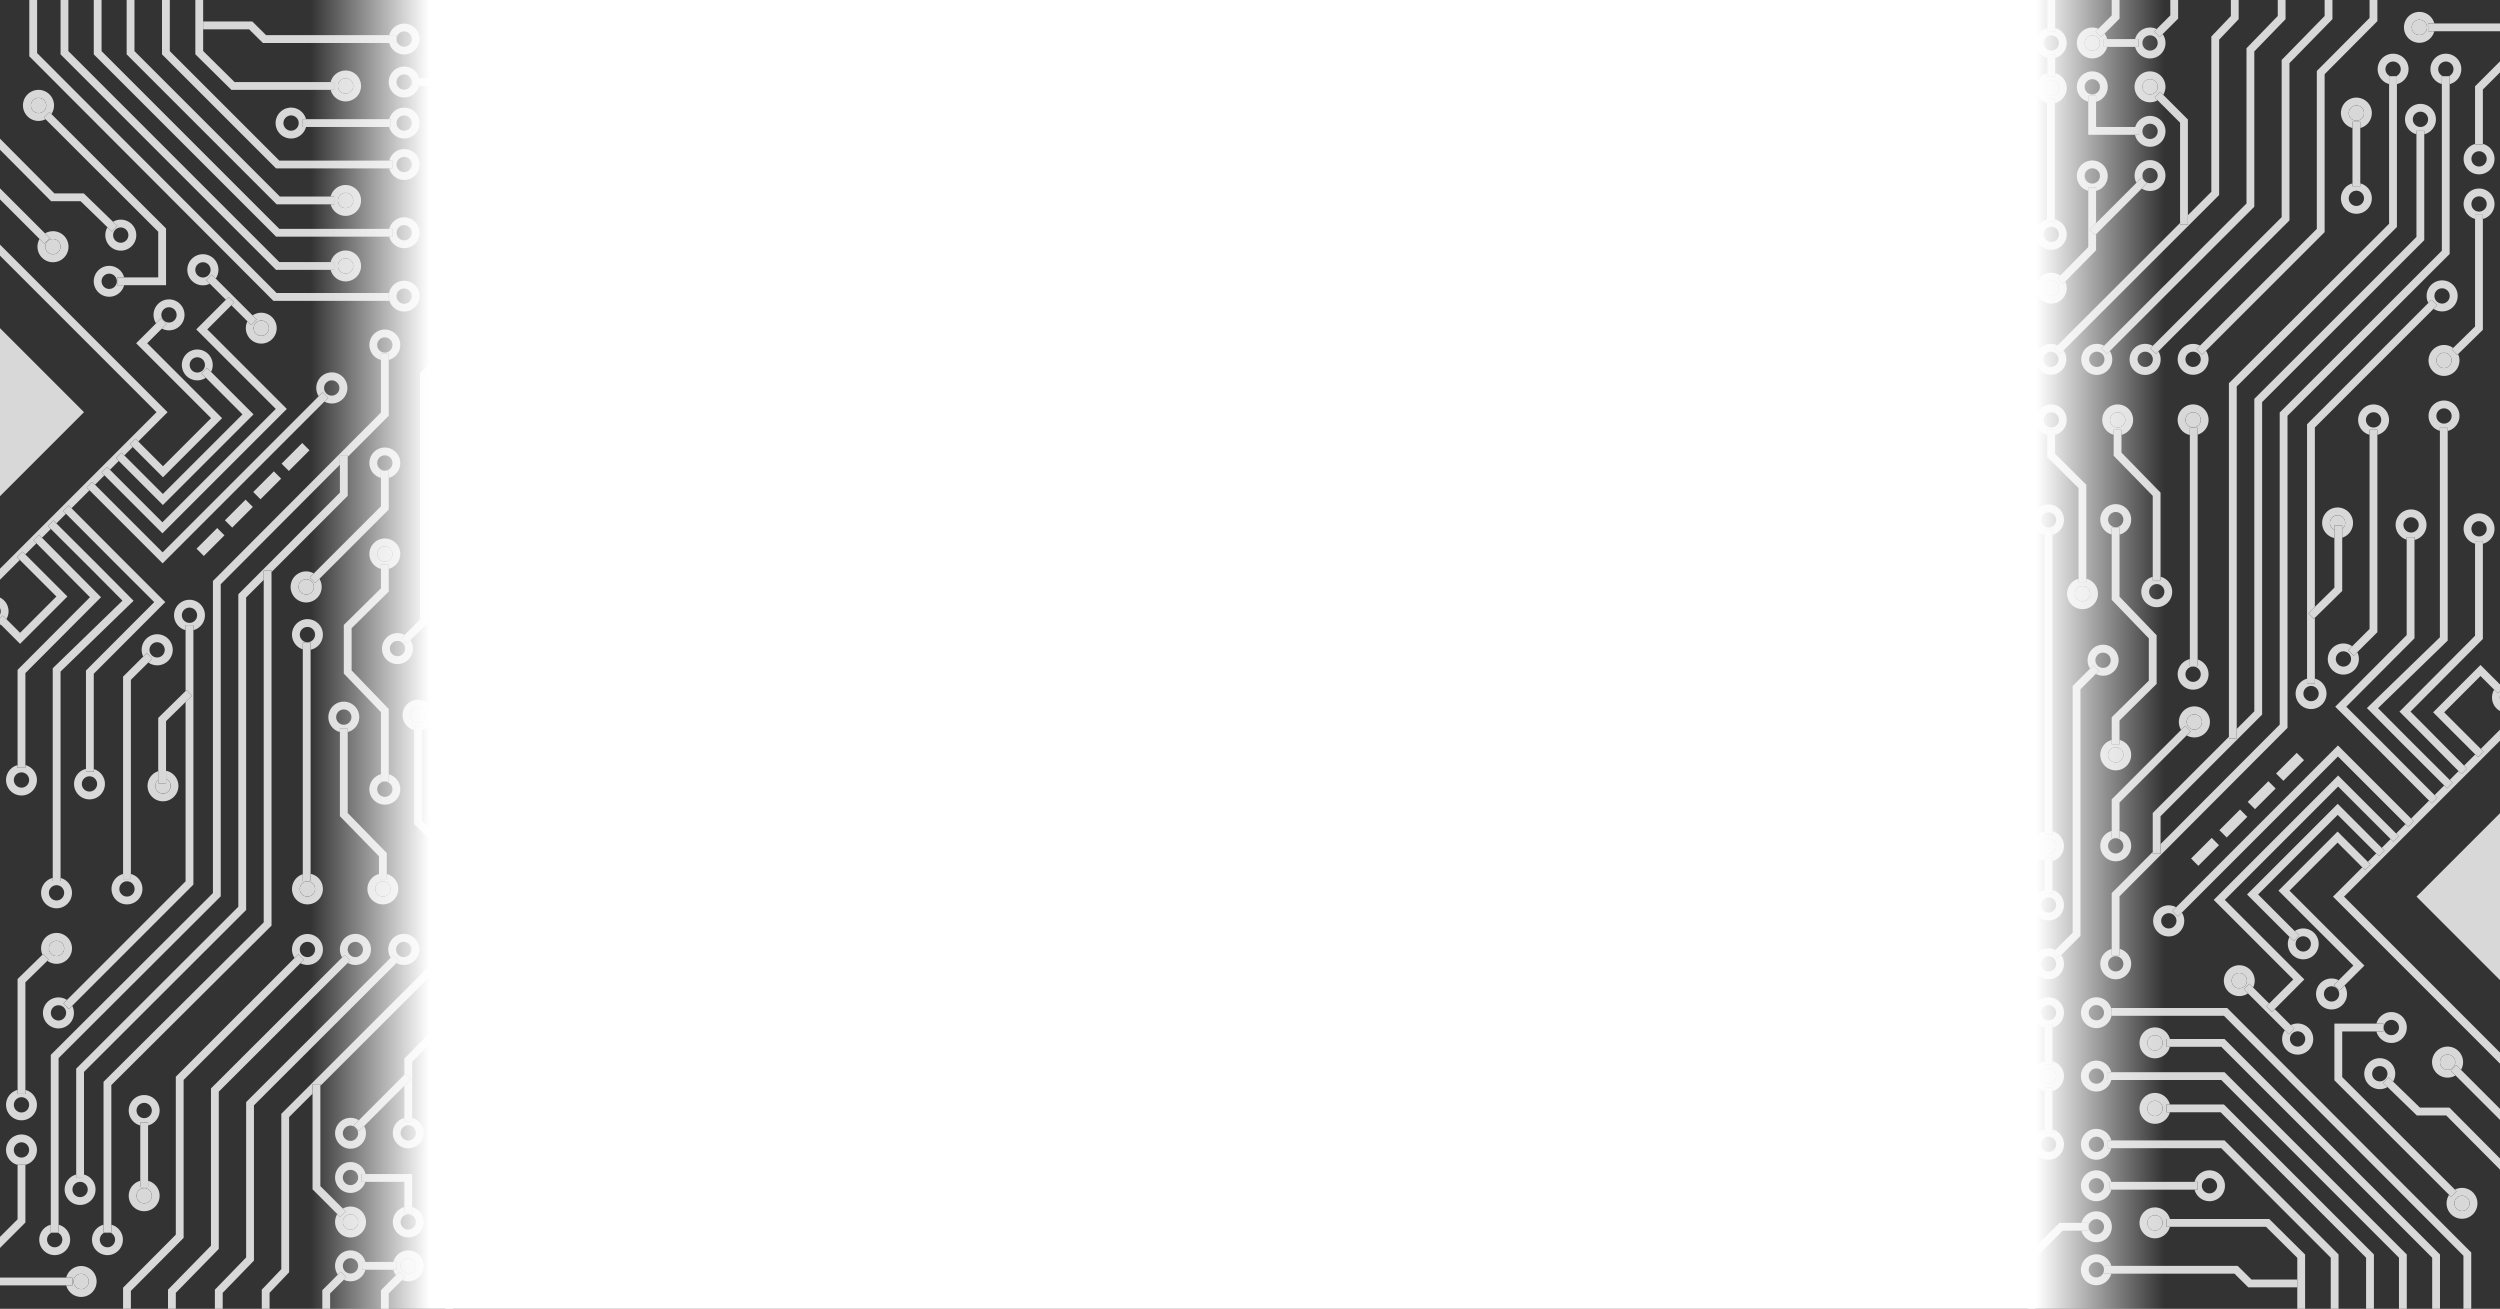 <svg xmlns="http://www.w3.org/2000/svg" xmlns:xlink="http://www.w3.org/1999/xlink" width="1279.772" height="670" viewBox="0 0 1279.772 670"><rect x="0" y="0" width="1279.772" height="670" fill="#333333" stroke="none"/><defs><style>.cls-1{fill:none;}.cls-2{fill:#d8d8d8;}.cls-3{fill:url(#linear-gradient);}</style><linearGradient id="linear-gradient" x1="159" y1="335" x2="1107.963" y2="335" gradientUnits="userSpaceOnUse"><stop offset="0" stop-color="#fff" stop-opacity="0"/><stop offset="0.064" stop-color="#fff"/><stop offset="0.931" stop-color="#fff"/><stop offset="1" stop-color="#fff" stop-opacity="0"/></linearGradient></defs><title>bg</title><g id="Layer_2" data-name="Layer 2"><g id="Layer_1-2" data-name="Layer 1"><circle class="cls-1" cx="176" cy="367.093" r="3.907"/><circle class="cls-1" cx="197" cy="237" r="3.907"/><circle class="cls-1" cx="197" cy="404" r="3.907"/><circle class="cls-1" cx="73.805" cy="568.481" r="3.907"/><circle class="cls-1" cx="157.384" cy="324.857" r="3.907"/><circle class="cls-1" cx="197" cy="176.607" r="3.907"/><path class="cls-1" d="M24.093,634.593A3.907,3.907,0,1,0,29.533,631H26.467A3.913,3.913,0,0,0,24.093,634.593Z"/><circle class="cls-1" cx="203.5" cy="332" r="3.907"/><circle class="cls-1" cx="41" cy="608.907" r="3.907"/><circle class="cls-1" cx="181.907" cy="486.052" r="3.907"/><circle class="cls-1" cx="11" cy="588.67" r="3.907"/><circle class="cls-1" cx="230" cy="455.052" r="3.907"/><circle class="cls-1" cx="206.907" cy="63" r="3.907"/><circle class="cls-1" cx="231.407" cy="176.607" r="3.907"/><path class="cls-1" d="M51.093,634.593A3.907,3.907,0,1,0,56.533,631H53.467A3.913,3.913,0,0,0,51.093,634.593Z"/><circle class="cls-1" cx="206.907" cy="42" r="3.907"/><circle class="cls-1" cx="157.384" cy="486.052" r="3.907"/><circle class="cls-1" cx="206.667" cy="486.052" r="3.907"/><path class="cls-1" d="M0,311.303v3.293a3.866,3.866,0,0,0,.376-1.646A3.864,3.864,0,0,0,0,311.303Z"/><circle class="cls-1" cx="11" cy="565.574" r="3.907"/><circle class="cls-1" cx="206.907" cy="151.593" r="3.907"/><circle class="cls-1" cx="169.823" cy="198.62" r="3.907"/><circle class="cls-1" cx="206.907" cy="84.214" r="3.907"/><circle class="cls-1" cx="80.428" cy="332.67" r="3.907"/><circle class="cls-1" cx="86.509" cy="161.2" r="3.907"/><circle class="cls-1" cx="179.429" cy="648" r="3.907"/><circle class="cls-1" cx="55.907" cy="144" r="3.907"/><circle class="cls-1" cx="45.806" cy="401.302" r="3.907"/><circle class="cls-1" cx="103.895" cy="138.154" r="3.907"/><circle class="cls-1" cx="101" cy="186.806" r="3.907"/><path class="cls-1" d="M4.376,312.949a7.848,7.848,0,0,1-1.098,4.001l6.993,6.993,18.588-18.588-18.72-18.72L0,296.773v9.111A7.909,7.909,0,0,1,4.376,312.949Z"/><circle class="cls-1" cx="97" cy="314.949" r="3.907"/><circle class="cls-1" cx="61.815" cy="120.353" r="3.907"/><circle class="cls-1" cx="231.407" cy="84.214" r="3.907"/><circle class="cls-1" cx="65" cy="455.052" r="3.907"/><circle class="cls-1" cx="28.941" cy="457.052" r="3.907"/><circle class="cls-1" cx="11" cy="399.302" r="3.907"/><polygon class="cls-1" points="0 130.884 0 168 43 211 0 254 0 291.116 80.116 211 0 130.884"/><circle class="cls-1" cx="29.941" cy="518.501" r="3.907"/><circle class="cls-1" cx="206.907" cy="119.143" r="3.907"/><circle class="cls-1" cx="209" cy="625.548" r="3.907"/><circle class="cls-1" cx="231.407" cy="403.857" r="3.907"/><circle class="cls-1" cx="149" cy="63" r="3.907"/><circle class="cls-1" cx="230" cy="550.041" r="3.907"/><circle class="cls-1" cx="230.19" cy="486.052" r="3.907"/><circle class="cls-1" cx="206.907" cy="20" r="3.907"/><circle class="cls-1" cx="230" cy="648" r="3.907"/><circle class="cls-1" cx="231.407" cy="206.732" r="3.907"/><circle class="cls-1" cx="179.429" cy="602.759" r="3.907"/><path class="cls-1" d="M175.521,580.125a3.907,3.907,0,1,0,7.815,0,3.871,3.871,0,0,0-.936-2.507l-.465-.465a3.871,3.871,0,0,0-2.507-.936A3.912,3.912,0,0,0,175.521,580.125Z"/><path class="cls-1" d="M82.929,0h4V26.171l56.043,56.043h56.295a7.908,7.908,0,1,1-0,4H141.314L82.929,27.829ZM64.834,0h4V26.171l74.442,74.442h25.991a7.907,7.907,0,1,1,0,4H141.618L64.834,27.829ZM48,0h4V26.171l90.972,90.972h56.295a7.908,7.908,0,1,1-0,4H141.314l-.585-.586L48,27.829ZM31,0h4V26.171L142.972,134.143h26.295a7.908,7.908,0,1,1-0,4H141.314l-.585-.586L31,27.829ZM85,146H63.549a7.907,7.907,0,1,1,0-4H81V118.629L23.319,61.04a7.903,7.903,0,1,1,2.997-2.66L85,116.97Zm54.941,8L15,28.827V0h4V27.173L141.601,150h57.561a7.913,7.913,0,1,1,.216,4Zm14.76,72.779,3.734,3.734-10.568,10.568L144.134,237.346ZM140.193,241.288l3.734,3.734L133.36,255.59l-3.734-3.734Zm-14.493,14.493,3.734,3.734-10.568,10.568-3.734-3.734ZM111.176,270.305l3.734,3.734L104.342,284.607l-3.734-3.734ZM63,447.411V346.372l10.314-10.272a7.914,7.914,0,1,1,2.601,3.054L67,348.033v99.378a7.907,7.907,0,1,1-4,0Zm32,3.761V359.349l-10,9.82v25.384a7.913,7.913,0,1,1-4,.227V367.491L95,353.743V322.591a7.907,7.907,0,1,1,4,0V452.829L36.958,514.87a7.92,7.92,0,1,1-2.682-2.975ZM11,573.481a7.902,7.902,0,0,1-2-15.549V501.177l12.721-12.467A7.95,7.95,0,1,1,24.239,491.843L13,502.858v55.075a7.902,7.902,0,0,1-2,15.549ZM55,642.5a7.902,7.902,0,0,1-2-15.549V553.79l82-81.621V296.848l-9,9.004V465.829L43,548.721v52.545a7.907,7.907,0,1,1-4,0V547.063l83-82.892V304.196l52-52.024V237.895l-61,61.166v159.769L30,541.652v85.299a7.907,7.907,0,1,1-4,0V539.993l83-82.823V297.407l86-86.234V184.248a7.907,7.907,0,1,1,4,0v28.579l-21,21.057v19.944l-39,39.018v180.985L57,555.452v71.499A7.902,7.902,0,0,1,55,642.5ZM199,362.944V396.359a7.907,7.907,0,1,1-4,0V364.556l-19-19.75V319.914l19-18.75v-9.949a7.907,7.907,0,1,1,4,0v11.622l-19,18.75v21.608ZM174,417.814v-43.08a7.907,7.907,0,1,1,4,0V416.186l20,20.5v10.725a7.907,7.907,0,1,1-4,0V438.314Zm25-173.173v16.188l-35.485,35.484a7.908,7.908,0,1,1-2.873-2.783L195,259.171V244.641a7.907,7.907,0,1,1,4,0ZM165.292,455.052A7.907,7.907,0,1,1,155,447.514V332.395a7.906,7.906,0,1,1,4,.202V447.312A7.92,7.92,0,0,1,165.292,455.052ZM81.712,612.112a7.907,7.907,0,1,1-9.907-7.641V576.122a7.907,7.907,0,1,1,4-0v28.348A7.914,7.914,0,0,1,81.712,612.112ZM67,670H63V659.174L90,632.02V551.171l60.79-60.767a7.939,7.939,0,1,1,2.984,2.674L94,552.829v80.842l-27,27.154Zm23,0H86v-9.815l22-22.5V557.17l67.146-67.04a7.914,7.914,0,1,1,2.864,2.793L112,558.83v80.486l-22,22.5Zm40-24.689-16,16.5V670h-4v-9.811l16-16.5V564.171l73.997-73.891a7.884,7.884,0,1,1,2.924,2.733L130,565.829Zm102-209.272v11.372a7.907,7.907,0,1,1-4,0v-9.706L212,421.833V373.734a7.907,7.907,0,1,1,4,0V420.167ZM209,655.907a7.857,7.857,0,0,1-3.141-.654L199,662.113V670h-4v-9.544l7.699-7.699A7.871,7.871,0,0,1,201.359,650H187.07a7.875,7.875,0,0,1-11.071,5.113L169,662.113V670h-4v-9.544l7.944-7.944A7.901,7.901,0,1,1,187.07,646H201.359A7.903,7.903,0,1,1,209,655.907Zm0-22.452a7.902,7.902,0,0,1-2-15.549V605H187.008a7.911,7.911,0,1,1,.124-4H211v16.906a7.902,7.902,0,0,1-2,15.549Zm28.907-8.528A7.914,7.914,0,0,1,232,632.568V640.359a7.895,7.895,0,0,1,0,15.282V670h-4V655.641a7.895,7.895,0,0,1,0-15.282v-7.791a7.897,7.897,0,0,1,.19-15.331V557.731a7.904,7.904,0,1,1,4-.098v59.701A7.917,7.917,0,0,1,237.907,624.927ZM230,530.408a7.855,7.855,0,0,1-4.602-1.49L211,543.527v28.764a7.907,7.907,0,1,1-4,0v-16.463l-20.591,20.591a7.946,7.946,0,1,1-2.715-2.942L207,550.172V541.888l15.834-16.066A7.901,7.901,0,1,1,230,530.408Zm.19-36.449a7.845,7.845,0,0,1-3.425-.791L164,555.85v51.321l11.514,11.515a7.948,7.948,0,1,1-2.857,2.799L160,608.829V559.845L148,571.829v79.471l-10,10.5V670h-4v-9.8l10-10.5V570.171l79.709-79.603a7.901,7.901,0,1,1,6.481,3.391Zm9.125-257.103a7.914,7.914,0,0,1-5.908,7.641V396.215a7.907,7.907,0,1,1-4,0V244.498a7.896,7.896,0,0,1,0-15.282V214.373a7.908,7.908,0,1,1,4,0v14.842A7.915,7.915,0,0,1,239.315,236.857ZM223.5,119.143a7.914,7.914,0,0,1,5.907-7.641V91.856a7.908,7.908,0,1,1,4,0V111.502a7.896,7.896,0,0,1,0,15.283v17.167a7.907,7.907,0,1,1-4,0V126.785A7.915,7.915,0,0,1,223.5,119.143ZM215,190.901l9.891-9.825a7.961,7.961,0,1,1,3.038,2.621L219,192.566v126.263l-8.873,8.872a7.916,7.916,0,1,1-2.958-2.699L215,317.171ZM206.907,55.093A7.907,7.907,0,1,1,199.266,65H156.641a7.907,7.907,0,1,1,0-4h42.625A7.914,7.914,0,0,1,206.907,55.093Zm0-27.186A7.914,7.914,0,0,1,199.266,22H134.569l-7.062-7H104V26.118L120.074,42h49.192a7.907,7.907,0,1,1,0,4H118.432L100,27.789V0h4V11h25.153l7.062,7h63.051a7.903,7.903,0,1,1,7.641,9.907Z"/><circle class="cls-1" cx="231.407" cy="151.593" r="3.907"/><circle class="cls-1" cx="209" cy="579.933" r="3.907"/><path class="cls-2" d="M199,151.593A7.914,7.914,0,0,1,199.161,150H141.601L19,27.173V0H15V28.827L139.941,154h59.436A7.872,7.872,0,0,1,199,151.593Z"/><path class="cls-2" d="M199.378,154A7.896,7.896,0,1,0,199,151.593,7.92,7.92,0,0,0,199.378,154Zm7.53-6.315A3.907,3.907,0,1,1,203,151.593,3.912,3.912,0,0,1,206.907,147.685Z"/><circle class="cls-2" cx="214" cy="366.093" r="3.907"/><path class="cls-2" d="M216,372v1.734a7.907,7.907,0,1,0-4,0V372Zm-5.907-5.907A3.907,3.907,0,1,1,214,370,3.912,3.912,0,0,1,210.093,366.093Z"/><path class="cls-2" d="M228,450v-2.589a7.907,7.907,0,1,0,4,0V450Zm5.907,5.052A3.907,3.907,0,1,1,230,451.145,3.912,3.912,0,0,1,233.907,455.052Z"/><circle class="cls-2" cx="230" cy="522.501" r="3.907"/><path class="cls-2" d="M230,514.593a7.89,7.89,0,0,0-7.166,11.229l1.127-1.144,2.849,2.808-1.411,1.432A7.903,7.903,0,1,0,230,514.593Zm0,4a3.907,3.907,0,1,1-3.907,3.907A3.912,3.912,0,0,1,230,518.593Z"/><path class="cls-2" d="M232.19,556.667v.967a7.91,7.91,0,1,0-4,.098V556.667Zm-6.097-6.625A3.907,3.907,0,1,1,230,553.948,3.912,3.912,0,0,1,226.093,550.041Z"/><circle class="cls-2" cx="230" cy="624.927" r="3.907"/><path class="cls-2" d="M232.19,619.667h-4v-2.43A7.897,7.897,0,0,0,228,632.568V630.834h4v1.734a7.898,7.898,0,0,0,.19-15.233Zm-6.097,5.26A3.907,3.907,0,1,1,230,628.834,3.912,3.912,0,0,1,226.093,624.927Z"/><path class="cls-2" d="M228,642.093V640.359a7.895,7.895,0,0,0,0,15.282v-1.734h4V655.641a7.895,7.895,0,0,0,0-15.282v1.734ZM233.907,648A3.907,3.907,0,1,1,230,644.093,3.912,3.912,0,0,1,233.907,648Z"/><path class="cls-2" d="M207,574v-1.708a7.907,7.907,0,1,0,4,0V574Zm5.907,5.933A3.907,3.907,0,1,1,209,576.025,3.912,3.912,0,0,1,212.907,579.933Z"/><path class="cls-2" d="M182.4,577.618a3.871,3.871,0,0,1,.936,2.507,3.907,3.907,0,1,1-3.907-3.907,3.871,3.871,0,0,1,2.507.936l-.959-.959,2.717-2.717a7.901,7.901,0,1,0,2.715,2.942l-2.604,2.604Z"/><path class="cls-2" d="M185,601h2.132a7.904,7.904,0,1,0-.124,4H185Zm-5.571,5.667a3.907,3.907,0,1,1,3.907-3.907A3.912,3.912,0,0,1,179.429,606.667Z"/><circle class="cls-2" cx="179.429" cy="625.548" r="3.907"/><path class="cls-2" d="M174.134,622.962l-1.477-1.477a7.919,7.919,0,1,0,2.857-2.799l1.448,1.448Zm5.295-1.322a3.907,3.907,0,1,1-3.908,3.908A3.912,3.912,0,0,1,179.429,621.64Z"/><path class="cls-2" d="M211,617.906V621h-4v-3.094a7.907,7.907,0,1,0,4,0Zm-2,11.549a3.907,3.907,0,1,1,3.907-3.907A3.912,3.912,0,0,1,209,629.455Z"/><path class="cls-2" d="M185.336,646h1.734a7.902,7.902,0,1,0-14.126,6.512l1.48-1.48,2.828,2.828-1.253,1.253A7.875,7.875,0,0,0,187.07,650h-1.734Zm-5.907,5.907A3.907,3.907,0,1,1,183.336,648,3.912,3.912,0,0,1,179.429,651.907Z"/><circle class="cls-2" cx="209" cy="648" r="3.907"/><path class="cls-2" d="M209,640.093A7.914,7.914,0,0,0,201.359,646h1.734v4H201.359a7.871,7.871,0,0,0,1.34,2.757l1.725-1.725,2.828,2.828-1.392,1.393A7.906,7.906,0,1,0,209,640.093ZM205.093,648A3.907,3.907,0,1,1,209,651.907,3.912,3.912,0,0,1,205.093,648Z"/><path class="cls-2" d="M205.54,326.632l1.63-1.63a7.933,7.933,0,1,0,2.958,2.699l-1.76,1.759ZM203.5,335.907A3.907,3.907,0,1,1,207.407,332,3.912,3.912,0,0,1,203.5,335.907Z"/><circle class="cls-2" cx="133.74" cy="168" r="3.907"/><path class="cls-2" d="M131.414,163.586l-2.828,2.828-1.922-1.922a7.897,7.897,0,1,0,2.63-3.026Zm2.326.507A3.907,3.907,0,1,1,129.833,168,3.912,3.912,0,0,1,133.74,164.093Z"/><path class="cls-2" d="M167.987,203.654l-1.922,1.922a7.962,7.962,0,1,0-2.919-2.737l2.013-2.013Zm1.835-8.941a3.907,3.907,0,1,1-3.907,3.908A3.912,3.912,0,0,1,169.823,194.713Z"/><path class="cls-2" d="M159,329v3.597a7.909,7.909,0,1,0-4-.202V329Zm-5.523-4.143a3.907,3.907,0,1,1,3.907,3.907A3.912,3.912,0,0,1,153.477,324.857Z"/><path class="cls-2" d="M178,373v1.734a7.907,7.907,0,1,0-4,0V373Zm-5.907-5.907A3.907,3.907,0,1,1,176,371,3.912,3.912,0,0,1,172.093,367.093Z"/><circle class="cls-2" cx="157.384" cy="455.052" r="3.907"/><path class="cls-2" d="M159,451h-4v-3.486a7.906,7.906,0,1,0,4-.202Zm-1.616.145a3.907,3.907,0,1,1-3.907,3.907A3.912,3.912,0,0,1,157.384,451.145Z"/><path class="cls-2" d="M155.571,491.281l-1.798,1.798a7.914,7.914,0,1,0-2.984-2.674l1.954-1.953Zm1.813-9.136a3.907,3.907,0,1,1-3.907,3.907A3.912,3.912,0,0,1,157.384,482.145Z"/><path class="cls-2" d="M75.805,574.667v1.456a7.908,7.908,0,1,0-4,0v-1.456ZM69.897,568.481a3.907,3.907,0,1,1,3.908,3.907A3.912,3.912,0,0,1,69.897,568.481Z"/><circle class="cls-2" cx="73.805" cy="612.112" r="3.907"/><path class="cls-2" d="M75.805,607.667h-4v-3.196a7.907,7.907,0,1,0,4,0Zm-2,.538a3.907,3.907,0,1,1-3.908,3.907A3.912,3.912,0,0,1,73.805,608.205Z"/><path class="cls-2" d="M179.27,491.666l-1.26,1.258a7.95,7.95,0,1,0-2.864-2.793l1.298-1.296Zm2.637-9.521A3.907,3.907,0,1,1,178,486.052,3.912,3.912,0,0,1,181.907,482.145Z"/><path class="cls-2" d="M204.27,491.666l-1.349,1.348a7.959,7.959,0,1,0-2.924-2.733l1.447-1.445Zm2.397-9.521a3.907,3.907,0,1,1-3.907,3.907A3.912,3.912,0,0,1,206.667,482.145Z"/><path class="cls-2" d="M230.19,478.145a7.897,7.897,0,0,0-6.481,12.424l1.735-1.733,2.826,2.83-1.505,1.503a7.903,7.903,0,1,0,3.425-15.024Zm0,11.815a3.907,3.907,0,1,1,3.908-3.908A3.912,3.912,0,0,1,230.19,489.959Z"/><path class="cls-2" d="M199,181v3.248a7.907,7.907,0,1,0-4,0V181Zm-5.907-4.394A3.907,3.907,0,1,1,197,180.514,3.912,3.912,0,0,1,193.093,176.606Z"/><path class="cls-2" d="M197,229.093a7.902,7.902,0,0,0-2,15.548V241h4v3.641a7.902,7.902,0,0,0-2-15.548Zm0,11.814A3.907,3.907,0,1,1,200.907,237,3.912,3.912,0,0,1,197,240.907Z"/><circle class="cls-2" cx="197" cy="283.573" r="3.907"/><path class="cls-2" d="M195,289h4v2.214a7.907,7.907,0,1,0-4,0Zm2-1.52a3.907,3.907,0,1,1,3.907-3.907A3.912,3.912,0,0,1,197,287.48Z"/><path class="cls-2" d="M195,400v-3.641a7.907,7.907,0,1,0,4,0V400Zm5.907,4A3.907,3.907,0,1,1,197,400.093,3.912,3.912,0,0,1,200.907,404Z"/><circle class="cls-2" cx="196" cy="455.052" r="3.907"/><path class="cls-2" d="M198,450h-4v-2.589a7.907,7.907,0,1,0,4,0Zm-2,1.145a3.907,3.907,0,1,1-3.907,3.907A3.912,3.912,0,0,1,196,451.145Z"/><circle class="cls-2" cx="156.769" cy="300.416" r="3.907"/><path class="cls-2" d="M161.414,298.414l-2.828-2.828,2.056-2.056a7.953,7.953,0,1,0,2.873,2.783Zm-.738,2.002a3.907,3.907,0,1,1-3.907-3.907A3.912,3.912,0,0,1,160.676,300.416Z"/><path class="cls-2" d="M9,393v-1.339a7.907,7.907,0,1,0,4,0V393Zm5.907,6.302A3.907,3.907,0,1,1,11,395.395,3.912,3.912,0,0,1,14.907,399.302Z"/><path class="cls-2" d="M13,557.933V560H9v-2.067a7.907,7.907,0,1,0,4,0Zm-2,11.549a3.907,3.907,0,1,1,3.907-3.908A3.912,3.912,0,0,1,11,569.481Z"/><path class="cls-2" d="M13,596v.311a7.907,7.907,0,1,0-4,0V596Zm-5.907-7.331A3.907,3.907,0,1,1,11,592.577,3.912,3.912,0,0,1,7.093,588.669Z"/><path class="cls-2" d="M27,451v-1.604a7.907,7.907,0,1,0,4,.03V451Zm5.849,6.052a3.907,3.907,0,1,1-3.907-3.907A3.912,3.912,0,0,1,32.849,457.052Z"/><circle class="cls-2" cx="28.941" cy="485.501" r="3.907"/><path class="cls-2" d="M24.917,491.179l-.678.664a7.908,7.908,0,1,0-2.518-3.133l.396-.388Zm4.024-9.585a3.907,3.907,0,1,1-3.908,3.907A3.912,3.912,0,0,1,28.941,481.593Z"/><path class="cls-2" d="M65,462.959a7.902,7.902,0,0,0,2-15.549V450H63v-2.589a7.902,7.902,0,0,0,2,15.549Zm0-11.815a3.907,3.907,0,1,1-3.907,3.907A3.912,3.912,0,0,1,65,451.145Z"/><path class="cls-2" d="M32.459,513.712l1.817-1.817A7.932,7.932,0,1,0,36.958,514.87l-1.671,1.671Zm-2.518,8.696a3.907,3.907,0,1,1,3.907-3.908A3.912,3.912,0,0,1,29.941,522.408Z"/><path class="cls-2" d="M29.533,631a3.907,3.907,0,1,1-3.066,0H26v-4.049a7.907,7.907,0,1,0,4,0V631Z"/><path class="cls-2" d="M57,626.951V631h-.467a3.907,3.907,0,1,1-3.066,0H53v-4.049a7.907,7.907,0,1,0,4,0Z"/><path class="cls-2" d="M39,603v-1.734a7.907,7.907,0,1,0,4,0V603Zm5.907,5.907A3.907,3.907,0,1,1,41,605,3.912,3.912,0,0,1,44.907,608.907Z"/><path class="cls-2" d="M44,395v-1.389a7.904,7.904,0,1,0,4,.1V395Zm5.713,6.302a3.907,3.907,0,1,1-3.907-3.907A3.912,3.912,0,0,1,49.713,401.302Z"/><path class="cls-2" d="M77.94,337.137l-2.025,2.017a7.955,7.955,0,1,0-2.601-3.054l1.804-1.797Zm2.488-8.374a3.907,3.907,0,1,1-3.907,3.907A3.912,3.912,0,0,1,80.428,328.763Z"/><path class="cls-2" d="M79.521,402.302A3.907,3.907,0,1,0,85,398.731V401H81v-1.735A3.886,3.886,0,0,0,79.521,402.302Z"/><path class="cls-2" d="M85,398.731a3.925,3.925,0,1,1-4,.534v-4.485a7.902,7.902,0,1,0,4-.227Z"/><path class="cls-2" d="M99,320v2.591a7.907,7.907,0,1,0-4,0V320Zm-5.907-5.051A3.907,3.907,0,1,1,97,318.857,3.912,3.912,0,0,1,93.093,314.949Z"/><path class="cls-2" d="M108.414,140.586l2.015,2.015a7.964,7.964,0,1,0-3.026,2.63l-1.816-1.816ZM99.987,138.154a3.907,3.907,0,1,1,3.907,3.907A3.912,3.912,0,0,1,99.987,138.154Z"/><path class="cls-2" d="M85.237,165.832l-2.376,2.376a7.926,7.926,0,1,0-2.967-2.689l2.515-2.515Zm1.272-8.54a3.907,3.907,0,1,1-3.907,3.908A3.912,3.912,0,0,1,86.509,157.292Z"/><path class="cls-2" d="M105.945,188.284l2.098,2.098a7.901,7.901,0,1,0-2.658,2.999l-2.269-2.269Zm-8.852-1.478A3.907,3.907,0,1,1,101,190.713,3.912,3.912,0,0,1,97.093,186.806Z"/><path class="cls-2" d="M60,142h3.549a7.907,7.907,0,1,0,0,4H60Zm-4.093,5.907A3.907,3.907,0,1,1,59.815,144,3.912,3.912,0,0,1,55.907,147.907Z"/><path class="cls-2" d="M0,319.328v.686q.227-.114.445-.241Z"/><path class="cls-2" d="M3.278,316.95a7.848,7.848,0,0,0,1.098-4.001A7.909,7.909,0,0,0,0,305.884v5.419a3.864,3.864,0,0,1,.376,1.646A3.866,3.866,0,0,1,0,314.596V316.5l1.414-1.414Z"/><circle class="cls-2" cx="19.739" cy="53.999" r="3.907"/><path class="cls-2" d="M25.295,57.36l1.022,1.02a7.951,7.951,0,1,0-2.997,2.66l-.851-.849ZM15.832,53.999a3.907,3.907,0,1,1,3.907,3.907A3.912,3.912,0,0,1,15.832,53.999Z"/><path class="cls-2" d="M57.274,118.533,55.013,116.34a7.93,7.93,0,1,0,2.839-2.819l2.207,2.141Zm8.448,1.82a3.907,3.907,0,1,1-3.907-3.908A3.912,3.912,0,0,1,65.722,120.353Z"/><circle class="cls-2" cx="27.093" cy="126.26" r="3.907"/><path class="cls-2" d="M25.498,121.919l-2.828,2.828L20.245,122.323a7.944,7.944,0,1,0,2.808-2.848Zm1.595.434a3.907,3.907,0,1,1-3.908,3.907A3.912,3.912,0,0,1,27.093,122.353Z"/><path class="cls-2" d="M201,121.143h-1.734a7.907,7.907,0,1,0,0-4H201Zm5.907-5.907A3.907,3.907,0,1,1,203,119.143,3.912,3.912,0,0,1,206.907,115.236Z"/><path class="cls-2" d="M201,86.214h-1.734a7.907,7.907,0,1,0,0-4H201Zm5.907-5.907A3.907,3.907,0,1,1,203,84.214,3.912,3.912,0,0,1,206.907,80.307Z"/><path class="cls-2" d="M200,65h-.734a7.907,7.907,0,1,0,0-4H200Zm6.907-5.907A3.907,3.907,0,1,1,203,63,3.912,3.912,0,0,1,206.907,59.093Z"/><path class="cls-2" d="M211,40h3.549a7.907,7.907,0,1,0,0,4H211Zm-4.093,5.907A3.907,3.907,0,1,1,210.815,42,3.912,3.912,0,0,1,206.907,45.907Z"/><path class="cls-2" d="M206.907,12.093A7.914,7.914,0,0,0,199.266,18H203v2a3.907,3.907,0,1,1,3.907,3.907A3.912,3.912,0,0,1,203,20v2h-3.734a7.903,7.903,0,1,0,7.641-9.907Z"/><path class="cls-2" d="M155,61h1.641a7.907,7.907,0,1,0,0,4H155Zm-6,5.907A3.907,3.907,0,1,1,152.907,63,3.912,3.912,0,0,1,149,66.907Z"/><path class="cls-2" d="M233.407,90.122V91.856a7.907,7.907,0,1,0-4-0V90.122ZM227.5,84.214a3.907,3.907,0,1,1,3.907,3.908A3.912,3.912,0,0,1,227.5,84.214Z"/><circle class="cls-2" cx="231.407" cy="119.143" r="3.907"/><path class="cls-2" d="M233.407,125.051v1.734a7.896,7.896,0,0,0,0-15.283v1.734h-4v-1.734a7.896,7.896,0,0,0,0,15.282v-1.734Zm1.908-5.908a3.907,3.907,0,1,1-3.908-3.907A3.912,3.912,0,0,1,235.315,119.143Z"/><path class="cls-2" d="M229.407,145.685v-1.734a7.908,7.908,0,1,0,4-0v1.734Zm5.908,5.908a3.907,3.907,0,1,1-3.908-3.908A3.912,3.912,0,0,1,235.315,151.593Z"/><path class="cls-2" d="M229.245,182.389l-1.317,1.308a7.903,7.903,0,1,0-3.038-2.621l1.535-1.525Zm2.162-9.689A3.907,3.907,0,1,1,227.5,176.606,3.912,3.912,0,0,1,231.407,172.699Z"/><circle class="cls-2" cx="231.407" cy="236.857" r="3.907"/><path class="cls-2" d="M229.407,230.949v-1.734a7.896,7.896,0,0,0,0,15.282v-1.734h4V244.498a7.896,7.896,0,0,0,0-15.283v1.734ZM227.5,236.857a3.907,3.907,0,1,1,3.907,3.907A3.912,3.912,0,0,1,227.5,236.857Z"/><path class="cls-2" d="M233.407,212.639V214.373a7.907,7.907,0,1,0-4-0v-1.734ZM227.5,206.732a3.907,3.907,0,1,1,3.907,3.907A3.912,3.912,0,0,1,227.5,206.732Z"/><path class="cls-2" d="M229.407,398.949v-2.734a7.908,7.908,0,1,0,4-0v2.734Zm5.908,4.908a3.907,3.907,0,1,1-3.908-3.908A3.912,3.912,0,0,1,235.315,403.857Z"/><circle class="cls-2" cx="176.907" cy="136.143" r="3.907"/><path class="cls-2" d="M171,138.143h-1.734a7.907,7.907,0,1,0,0-4H171Zm5.907-5.907A3.907,3.907,0,1,1,173,136.143,3.912,3.912,0,0,1,176.907,132.236Z"/><circle class="cls-2" cx="176.907" cy="102.613" r="3.907"/><path class="cls-2" d="M171,104.613h-1.734a7.908,7.908,0,1,0-0-4H171Zm5.907-5.908A3.907,3.907,0,1,1,173,102.613,3.912,3.912,0,0,1,176.907,98.706Z"/><circle class="cls-2" cx="176.907" cy="44" r="3.907"/><path class="cls-2" d="M171,46h-1.734a7.907,7.907,0,1,0,0-4H171Zm5.907-5.907A3.907,3.907,0,1,1,173,44,3.912,3.912,0,0,1,176.907,40.093Z"/><polygon class="cls-2" points="141.314 138.143 169.266 138.143 171 138.143 171 134.143 169.266 134.143 142.972 134.143 35 26.171 35 0 31 0 31 27.829 140.729 137.557 141.314 138.143"/><polygon class="cls-2" points="141.314 121.143 199.266 121.143 201 121.143 201 117.143 199.266 117.143 142.972 117.143 52 26.171 52 0 48 0 48 27.829 140.729 120.557 141.314 121.143"/><polygon class="cls-2" points="169.266 104.613 171 104.613 171 100.613 169.266 100.613 143.275 100.613 68.833 26.171 68.833 0 64.833 0 64.833 27.829 141.618 104.613 169.266 104.613"/><polygon class="cls-2" points="199.266 86.214 201 86.214 201 82.214 199.266 82.214 142.972 82.214 86.929 26.171 86.929 0 82.929 0 82.929 27.829 141.314 86.214 199.266 86.214"/><polygon class="cls-2" points="229.407 145.685 233.407 145.685 233.407 143.951 233.407 126.785 233.407 125.051 229.407 125.051 229.407 126.785 229.407 143.951 229.407 145.685"/><polygon class="cls-2" points="233.407 113.236 233.407 111.502 233.407 91.856 233.407 90.122 229.407 90.122 229.407 91.856 229.407 111.502 229.407 113.236 233.407 113.236"/><polygon class="cls-2" points="25.295 57.36 22.469 60.191 23.319 61.04 81 118.629 81 142 63.549 142 60 142 60 146 63.549 146 85 146 85 116.97 26.317 58.38 25.295 57.36"/><polygon class="cls-2" points="119.861 154.861 118.447 156.275 126.664 164.492 128.586 166.414 131.414 163.586 129.294 161.466 110.429 142.601 108.414 140.586 105.586 143.414 107.402 145.23 115.619 153.447 117.033 152.033 119.861 154.861"/><polygon class="cls-2" points="8.725 285.22 11.553 282.392 12.967 283.806 18.659 278.114 17.116 276.558 19.957 273.741 21.489 275.284 26.009 270.763 24.513 269.272 27.336 266.439 28.838 267.935 33.772 263.001 32.331 261.554 35.164 258.73 36.601 260.172 45.806 250.967 44.392 249.553 47.22 246.725 48.634 248.139 53.452 243.321 52.038 241.906 54.866 239.078 56.281 240.492 60.815 235.958 59.401 234.543 62.229 231.715 63.643 233.13 67.945 228.828 66.53 227.414 69.358 224.586 70.773 226 85.773 211 0 125.227 0 130.884 80.116 211 0 291.116 0 296.773 10.139 286.634 8.725 285.22"/><polygon class="cls-2" points="66.53 227.414 67.945 228.828 83.437 244.321 113.694 214.063 75.35 175.719 82.861 168.208 85.237 165.832 82.409 163.004 79.894 165.518 69.693 175.719 108.037 214.063 83.437 238.664 70.773 226 69.358 224.586 66.53 227.414"/><polygon class="cls-2" points="59.401 234.543 60.815 235.958 83.378 258.521 129.781 212.119 108.043 190.382 105.945 188.284 103.117 191.112 105.385 193.38 124.124 212.119 83.378 252.864 63.643 233.13 62.229 231.715 59.401 234.543"/><polygon class="cls-2" points="52.038 241.906 53.452 243.321 83.146 273.016 146.829 209.333 106.109 168.614 118.447 156.275 119.861 154.861 117.033 152.033 115.619 153.447 100.452 168.614 141.171 209.333 83.146 267.358 56.281 240.492 54.866 239.078 52.038 241.906"/><polygon class="cls-2" points="44.392 249.553 45.806 250.967 83.24 288.402 166.065 205.576 167.987 203.654 165.159 200.826 163.146 202.839 83.24 282.745 48.634 248.139 47.22 246.725 44.392 249.553"/><polygon class="cls-2" points="10.271 329.6 34.516 305.354 12.967 283.806 11.553 282.392 8.725 285.22 10.139 286.634 28.859 305.354 10.271 323.942 3.278 316.95 1.414 315.086 0 316.5 0 319.328 0.445 319.773 10.271 329.6"/><polygon class="cls-2" points="32.331 261.554 33.772 263.001 58.832 288.142 78.94 308.236 44 343.249 44 393.611 44 395 48 395 48 393.711 48 344.903 84.596 308.232 61.662 285.315 36.601 260.172 35.164 258.73 32.331 261.554"/><polygon class="cls-2" points="24.513 269.272 26.009 270.763 47.448 292.126 62.692 307.481 27 342.077 27 449.396 27 451 31 451 31 449.426 31 343.771 68.382 307.536 50.279 289.301 28.838 267.935 27.336 266.439 24.513 269.272"/><polygon class="cls-2" points="17.116 276.558 18.659 278.114 39.948 299.583 46.06 305.721 9 342.906 9 391.661 9 393 13 393 13 391.661 13 344.56 51.705 305.722 21.489 275.284 19.957 273.741 17.116 276.558"/><polygon class="cls-2" points="0 168 0 254 43 211 0 168"/><polygon class="cls-2" points="41.259 103 55.013 116.34 57.274 118.533 60.059 115.662 57.852 113.521 42.88 99 27.833 99 0 70.982 0 76.658 26.167 103 41.259 103"/><polygon class="cls-2" points="22.669 124.748 25.498 121.919 23.053 119.475 0 96.422 0 102.078 20.245 122.323 22.669 124.748"/><rect class="cls-2" x="100.287" y="274.815" width="14.945" height="5.281" transform="translate(-164.629 157.462) rotate(-45)"/><rect class="cls-2" x="114.811" y="260.291" width="14.945" height="5.281" transform="translate(-150.104 163.478) rotate(-45)"/><rect class="cls-2" x="129.304" y="245.798" width="14.945" height="5.281" transform="translate(-135.612 169.484) rotate(-45)"/><rect class="cls-2" x="143.813" y="231.289" width="14.945" height="5.281" transform="translate(-121.103 175.491) rotate(-45)"/><polygon class="cls-2" points="104 0 100 0 100 27.789 118.432 46 169.266 46 171 46 171 42 169.266 42 120.074 42 104 26.118 104 15 104 11 104 0"/><polygon class="cls-2" points="155 61 155 65 156.641 65 199.266 65 200 65 200 61 199.266 61 156.641 61 155 61"/><polygon class="cls-2" points="203 20 203 18 199.266 18 136.215 18 129.153 11 104 11 104 15 127.507 15 134.569 22 199.266 22 203 22 203 20"/><polygon class="cls-2" points="238 26.171 224.171 40 214.549 40 211 40 211 44 214.549 44 225.829 44 242 27.829 242 0 238 0 238 26.171"/><polygon class="cls-2" points="178 233 178 233.884 199 212.827 199 184.248 199 181 195 181 195 184.248 195 211.173 109 297.407 109 457.17 26 539.993 26 626.951 26 631 26.467 631 29.533 631 30 631 30 626.951 30 541.652 113 458.83 113 299.061 174 237.895 174 233 178 233"/><polygon class="cls-2" points="139 292 139 292.846 178 253.828 178 233.884 178 233 174 233 174 237.895 174 252.172 122 304.196 122 464.171 39 547.063 39 601.266 39 603 43 603 43 601.266 43 548.721 126 465.829 126 305.852 135 296.848 135 292 139 292"/><polygon class="cls-2" points="53.467 631 56.533 631 57 631 57 626.951 57 555.452 139 473.831 139 292.846 139 292 135 292 135 296.848 135 472.169 53 553.79 53 626.951 53 631 53.467 631"/><polygon class="cls-2" points="32.459 513.712 35.288 516.541 36.958 514.87 99 452.829 99 322.591 99 320 95 320 95 322.591 95 353.743 95.5 353.251 98.303 356.105 95 359.349 95 451.171 34.277 511.895 32.459 513.712"/><polygon class="cls-2" points="67 450 67 447.411 67 348.033 75.915 339.154 77.94 337.137 75.118 334.303 73.314 336.099 63 346.372 63 447.411 63 450 67 450"/><polygon class="cls-2" points="95.5 353.251 95 353.743 81 367.491 81 394.78 81 399.265 81 401 85 401 85 398.731 85 394.553 85 369.169 95 359.349 98.303 356.105 95.5 353.251"/><polygon class="cls-2" points="195 241 195 244.641 195 259.171 160.642 293.53 158.586 295.586 161.414 298.414 163.515 296.313 199 260.829 199 244.641 199 241 195 241"/><polygon class="cls-2" points="159 329 155 329 155 332.395 155 447.514 155 451 159 451 159 447.312 159 332.597 159 329"/><polygon class="cls-2" points="199 302.836 199 291.214 199 289 195 289 195 291.214 195 301.164 176 319.914 176 344.806 195 364.556 195 396.359 195 400 199 400 199 396.359 199 362.944 180 343.194 180 321.586 199 302.836"/><polygon class="cls-2" points="194 450 198 450 198 447.411 198 436.686 178 416.186 178 374.734 178 373 174 373 174 374.734 174 417.814 194 438.314 194 447.411 194 450"/><polygon class="cls-2" points="205.54 326.632 208.368 329.46 210.127 327.701 219 318.829 219 192.566 227.928 183.697 229.245 182.389 226.426 179.551 224.891 181.076 215 190.901 215 317.171 207.17 325.002 205.54 326.632"/><polygon class="cls-2" points="229.407 242.764 229.407 244.498 229.407 396.215 229.407 398.949 233.407 398.949 233.407 396.215 233.407 244.498 233.407 242.764 229.407 242.764"/><polygon class="cls-2" points="233.407 212.639 229.407 212.639 229.407 214.373 229.407 229.215 229.407 230.949 233.407 230.949 233.407 229.215 233.407 214.373 233.407 212.639"/><polygon class="cls-2" points="216 372 212 372 212 373.734 212 421.833 228 437.705 228 447.411 228 450 232 450 232 447.411 232 436.039 216 420.167 216 373.734 216 372"/><polygon class="cls-2" points="94 552.829 153.773 493.078 155.571 491.281 152.743 488.452 150.79 490.405 90 551.171 90 632.02 63 659.174 63 670 67 670 67 660.825 94 633.67 94 552.829"/><polygon class="cls-2" points="112 558.83 178.01 492.924 179.27 491.666 176.444 488.835 175.146 490.131 108 557.17 108 637.685 86 660.185 86 670 90 670 90 661.815 112 639.315 112 558.83"/><polygon class="cls-2" points="204.27 491.666 201.444 488.835 199.997 490.28 126 564.171 126 643.689 110 660.189 110 670 114 670 114 661.811 130 645.311 130 565.829 202.921 493.013 204.27 491.666"/><polygon class="cls-2" points="225.444 488.835 223.709 490.568 144 570.171 144 649.7 134 660.2 134 670 138 670 138 661.8 148 651.3 148 571.829 160 559.845 160 555 164 555 164 555.85 226.765 493.168 228.27 491.666 225.444 488.835"/><polygon class="cls-2" points="75.805 574.667 71.805 574.667 71.805 576.122 71.805 604.471 71.805 607.667 75.805 607.667 75.805 604.471 75.805 576.122 75.805 574.667"/><circle class="cls-2" cx="41.538" cy="656" r="3.907"/><path class="cls-2" d="M37.093,654v4H33.897a7.907,7.907,0,1,0,0-4Zm4.445-1.907A3.907,3.907,0,1,1,37.63,656,3.912,3.912,0,0,1,41.538,652.093Z"/><polygon class="cls-2" points="37.093 658 37.093 654 33.897 654 0 654 0 658 33.897 658 37.093 658"/><polygon class="cls-2" points="13 560 13 557.933 13 502.858 24.239 491.843 24.917 491.179 22.117 488.322 21.721 488.71 9 501.177 9 557.933 9 560 13 560"/><polygon class="cls-2" points="13 596.311 13 596 9 596 9 596.311 9 624.171 0 633.172 0 638.828 13 625.829 13 596.311"/><polygon class="cls-2" points="223.961 524.678 222.834 525.822 207 541.888 207 550.172 207.586 549.586 210.414 552.414 207 555.828 207 572.292 207 574 211 574 211 572.292 211 543.527 225.398 528.918 226.81 527.486 223.961 524.678"/><polygon class="cls-2" points="207.586 549.586 207 550.172 183.694 573.478 180.977 576.195 181.936 577.153 182.4 577.618 183.805 579.023 186.409 576.419 207 555.828 210.414 552.414 207.586 549.586"/><polygon class="cls-2" points="160 555 160 559.845 160 608.829 172.657 621.485 174.134 622.962 176.962 620.134 175.514 618.686 164 607.171 164 555.85 164 555 160 555"/><polygon class="cls-2" points="211 621 211 617.906 211 601 187.132 601 185 601 185 605 187.008 605 207 605 207 617.906 207 621 211 621"/><polygon class="cls-2" points="203.093 646 201.359 646 187.07 646 185.336 646 185.336 650 187.07 650 201.359 650 203.093 650 203.093 646"/><polygon class="cls-2" points="232.19 556.667 228.19 556.667 228.19 557.731 228.19 617.236 228.19 619.667 232.19 619.667 232.19 617.334 232.19 557.633 232.19 556.667"/><polygon class="cls-2" points="228 630.834 228 632.568 228 640.359 228 642.093 232 642.093 232 640.359 232 632.568 232 630.834 228 630.834"/><polygon class="cls-2" points="174.423 651.032 172.944 652.512 165 660.456 165 670 169 670 169 662.113 175.998 655.113 177.251 653.86 174.423 651.032"/><polygon class="cls-2" points="204.423 651.032 202.699 652.757 195 660.456 195 670 199 670 199 662.113 205.859 655.253 207.251 653.86 204.423 651.032"/><polygon class="cls-2" points="228 653.907 228 655.641 228 670 232 670 232 655.641 232 653.907 228 653.907"/><polygon class="cls-1" points="1279.772 538.832 1279.772 501.716 1237.056 459 1279.772 416.284 1279.772 379.168 1199.939 459 1279.772 538.832"/><circle class="cls-1" cx="1193.546" cy="508.8" r="3.908"/><circle class="cls-1" cx="1048.648" cy="463.268" r="3.907"/><circle class="cls-1" cx="1049.865" cy="183.948" r="3.908"/><path class="cls-1" d="M1275.68,357.051a7.849,7.849,0,0,1,1.098-4l-6.993-6.993-18.589,18.588,18.72,18.72,9.855-9.855v-9.538A7.911,7.911,0,0,1,1275.68,357.051Z"/><circle class="cls-1" cx="1179.056" cy="483.194" r="3.907"/><path class="cls-1" d="M1279.772,357.879v-1.656a3.754,3.754,0,0,0,0,1.656Z"/><circle class="cls-1" cx="1050.056" cy="22" r="3.907"/><circle class="cls-1" cx="1050.056" cy="119.959" r="3.907"/><path class="cls-1" d="M1104.535,89.875a3.908,3.908,0,1,0-7.815,0,3.871,3.871,0,0,0,.933,2.504l.47.47a3.87,3.87,0,0,0,2.504.933A3.912,3.912,0,0,0,1104.535,89.875Z"/><circle class="cls-1" cx="1071.056" cy="44.452" r="3.907"/><circle class="cls-1" cx="1071.056" cy="90.067" r="3.907"/><circle class="cls-1" cx="1269.056" cy="81.33" r="3.907"/><circle class="cls-1" cx="1050.056" cy="214.948" r="3.907"/><circle class="cls-1" cx="1239.056" cy="61.093" r="3.907"/><circle class="cls-1" cx="1122.672" cy="183.948" r="3.908"/><path class="cls-1" d="M1255.963,35.407A3.907,3.907,0,1,0,1250.523,39h3.066A3.913,3.913,0,0,0,1255.963,35.407Z"/><circle class="cls-1" cx="1083.056" cy="493.393" r="3.907"/><circle class="cls-1" cx="1083.056" cy="266" r="3.907"/><circle class="cls-1" cx="1104.056" cy="302.907" r="3.907"/><circle class="cls-1" cx="1083.056" cy="433" r="3.907"/><circle class="cls-1" cx="1098.148" cy="183.948" r="3.907"/><circle class="cls-1" cx="1206.251" cy="101.519" r="3.908"/><path class="cls-1" d="M1228.963,35.407A3.907,3.907,0,1,0,1223.523,39h3.066A3.913,3.913,0,0,0,1228.963,35.407Z"/><circle class="cls-1" cx="1250.114" cy="151.499" r="3.908"/><circle class="cls-1" cx="1100.627" cy="67.241" r="3.908"/><circle class="cls-1" cx="1100.627" cy="22" r="3.907"/><circle class="cls-1" cx="1199.628" cy="337.33" r="3.907"/><circle class="cls-1" cx="1215.056" cy="214.948" r="3.907"/><circle class="cls-1" cx="1073.389" cy="183.948" r="3.907"/><circle class="cls-1" cx="1269.056" cy="104.426" r="3.907"/><circle class="cls-1" cx="1176.161" cy="531.846" r="3.907"/><circle class="cls-1" cx="1183.056" cy="355.051" r="3.907"/><circle class="cls-1" cx="1131.056" cy="607" r="3.907"/><circle class="cls-1" cx="1218.241" cy="549.647" r="3.907"/><circle class="cls-1" cx="1073.148" cy="628" r="3.907"/><circle class="cls-1" cx="1073.148" cy="607" r="3.907"/><circle class="cls-1" cx="1076.556" cy="338" r="3.907"/><circle class="cls-1" cx="1073.148" cy="518.407" r="3.907"/><circle class="cls-1" cx="1048.648" cy="518.407" r="3.907"/><circle class="cls-1" cx="1048.648" cy="493.393" r="3.907"/><circle class="cls-1" cx="1073.148" cy="550.857" r="3.907"/><circle class="cls-1" cx="1048.648" cy="585.786" r="3.907"/><circle class="cls-1" cx="1073.148" cy="585.786" r="3.907"/><circle class="cls-1" cx="1234.25" cy="268.698" r="3.908"/><path class="cls-1" d="M1125.354,443.221l-3.734-3.734,10.568-10.568,3.734,3.734Zm14.509-14.509-3.734-3.734L1146.696,414.41l3.734,3.734Zm14.493-14.493-3.734-3.734,10.568-10.568,3.734,3.734Zm14.525-14.525-3.734-3.734,10.568-10.568,3.734,3.734ZM1217,222.604V323.628l-10.276,10.235a7.906,7.906,0,1,1-2.615-3.041L1213,321.967V222.575a7.908,7.908,0,1,1,4,.029Zm-32-3.775v91.822l10-9.819V275.435a7.906,7.906,0,1,1,4-.194v27.268l-14,13.748V347.395a7.907,7.907,0,1,1-4,.029V217.171l62.079-62.079a7.907,7.907,0,1,1,2.665,2.991Zm84.056-122.31A7.902,7.902,0,0,1,1271,112.082v56.741l-12.683,12.43a7.946,7.946,0,1,1-2.532-3.12L1267,167.142V112.053a7.903,7.903,0,0,1,2.056-15.534Zm-44-69.019A7.902,7.902,0,0,1,1227,43.063V116.21l-82,81.621v175.321l9-9.004V204.171l83-82.892V68.719a7.908,7.908,0,1,1,4,.029V122.937l-83,82.892V365.804l-52,52.024v14.277l61-61.166v-159.769l83-82.823V43.034a7.908,7.908,0,1,1,4,.029v86.944l-83,82.823V372.593l-86,86.234v26.911a7.907,7.907,0,1,1-4,.029V457.173l21-21.057V416.172l39-39.018v-180.985l82-81.621V43.034A7.903,7.903,0,0,1,1225.056,27.5ZM1081,307.056v-33.429a7.908,7.908,0,1,1,4,.029v31.789l19,19.75v24.892l-19,18.75v9.935a7.906,7.906,0,1,1-4,.029V367.164l19-18.75V326.806Zm25-54.87v43.066a7.906,7.906,0,1,1-4,.029V253.814l-20-20.5V222.575a7.908,7.908,0,1,1,4,.029v9.082Zm-25,173.187v-16.202l35.52-35.519a7.917,7.917,0,1,1,2.86,2.797L1085,410.829v14.516a7.906,7.906,0,1,1-4,.029Zm33.764-210.425A7.908,7.908,0,1,1,1125,222.505V337.587a7.913,7.913,0,1,1-4-.169V222.674A7.919,7.919,0,0,1,1114.764,214.948Zm83.58-157.06a7.908,7.908,0,1,1,9.907,7.641V93.877a7.907,7.907,0,1,1-4,0V65.529A7.914,7.914,0,0,1,1198.344,57.888ZM1213,0h4V10.826L1190,37.98v80.849l-60.755,60.732a7.953,7.953,0,1,1-3-2.657L1186,117.171V36.33l27-27.154Zm-23,0h4V9.815l-22,22.5v80.514l-67.112,67.005a7.904,7.904,0,1,1-2.878-2.779L1168,111.17V30.685l22-22.5Zm-40,24.689,16-16.5V0h4V9.811l-16,16.5V105.829l-73.962,73.856a7.9,7.9,0,1,1-2.94-2.716L1150,104.171Zm-102,209.272V222.575a7.908,7.908,0,1,1,4,.029v9.692l16,15.872v48.085a7.906,7.906,0,1,1-4,.029V249.833Zm23.056-219.869a7.862,7.862,0,0,1,3.103.636L1081,7.887V0h4V9.544l-7.667,7.667A7.874,7.874,0,0,1,1078.697,20H1092.986a7.876,7.876,0,0,1,11.033-5.132L1111,7.887V0h4V9.544l-7.912,7.911A7.9,7.9,0,1,1,1092.986,24h-14.289a7.903,7.903,0,1,1-7.641-9.907Zm0,22.452A7.902,7.902,0,0,1,1073,52.108V65h20.048a7.911,7.911,0,1,1-.124,4H1069V52.079a7.903,7.903,0,0,1,2.056-15.534Zm-28.907,8.528a7.914,7.914,0,0,1,5.907-7.641V29.641a7.896,7.896,0,0,1,0-15.282V0h4V14.359a7.896,7.896,0,0,1,0,15.282v7.791a7.897,7.897,0,0,1-.19,15.332v59.505a7.904,7.904,0,1,1-4,.098V52.666A7.917,7.917,0,0,1,1042.148,45.073Zm7.907,94.519a7.856,7.856,0,0,1,4.57,1.466L1069,126.473V97.694a7.908,7.908,0,1,1,4,.029V114.228l20.647-20.646a7.945,7.945,0,1,1,2.715,2.941L1073,119.884v8.229l-15.796,16.029a7.901,7.901,0,1,1-7.148-4.549Zm-.19,36.449a7.846,7.846,0,0,1,3.387.773L1116,114.15v-51.321L1104.507,51.335a7.953,7.953,0,1,1,2.871-2.785L1120,61.171v48.984l12-11.984V18.7l10-10.5V0h4V9.8l-10,10.5V99.829l-79.677,79.57a7.901,7.901,0,1,1-6.458-3.359Zm-9.124,257.103a7.914,7.914,0,0,1,5.907-7.641V273.785a7.907,7.907,0,1,1,4,0V425.502a7.896,7.896,0,0,1,0,15.283V455.627a7.907,7.907,0,1,1-4,0V440.785A7.914,7.914,0,0,1,1040.741,433.143Zm7.907,52.343a7.846,7.846,0,0,1,3.458.807L1061,477.436V351.171l8.912-8.899a7.904,7.904,0,1,1,2.945,2.712L1065,352.829V479.098l-9.849,9.808a7.902,7.902,0,1,1-6.503-3.42Zm-7.907,65.371a7.914,7.914,0,0,1,5.907-7.641V526.049a7.907,7.907,0,1,1,4,0v17.167a7.896,7.896,0,0,1,0,15.283v19.646a7.907,7.907,0,1,1-4,0V558.498A7.914,7.914,0,0,1,1040.741,550.857ZM1042,643.831V670h-4V642.169L1054.229,626h11.278a7.907,7.907,0,1,1,0,4h-9.626ZM1065.241,607a7.902,7.902,0,0,1,15.548-2h42.625a7.907,7.907,0,1,1,0,4h-42.625a7.902,7.902,0,0,1-15.548-2ZM1180,670h-4V659h-25.098l-7.062-7h-63.051a7.907,7.907,0,1,1,0-4h64.698l7.062,7H1176V643.88L1159.979,628h-49.19a7.907,7.907,0,1,1,0-4H1161.626L1180,642.213Zm17.127,0h-4V643.829l-56.042-56.043h-56.296a7.907,7.907,0,1,1,0-4h57.952l58.386,58.386Zm18.096,0h-4V643.829l-74.441-74.442h-25.992a7.907,7.907,0,1,1-0-4h27.648l76.785,76.785Zm16.833,0h-4V643.829l-90.971-90.972h-56.296a7.907,7.907,0,1,1,0-4h57.952l93.314,93.314Zm17,0h-4V643.829L1137.085,535.857h-26.296a7.907,7.907,0,1,1,0-4h27.952l110.314,110.314Zm16,0h-4V642.827L1138.456,520h-57.562a7.913,7.913,0,1,1-.216-4h59.436l.587.587,124.354,124.586Zm-4.739-46.091a7.899,7.899,0,0,1-6.599-12.254L1195,553.03V524h21.507a7.907,7.907,0,1,1,0,4H1199v23.371l57.699,57.607a7.904,7.904,0,1,1,3.618,14.931Z"/><circle class="cls-1" cx="1110.233" cy="471.38" r="3.908"/><circle class="cls-1" cx="1224.148" cy="526" r="3.907"/><path class="cls-1" d="M1073.148,646.093A3.907,3.907,0,1,0,1077,650.55v-1.101A3.901,3.901,0,0,0,1073.148,646.093Z"/><circle class="cls-1" cx="1251.114" cy="212.948" r="3.908"/><circle class="cls-1" cx="1122.672" cy="345.143" r="3.908"/><circle class="cls-1" cx="1048.648" cy="266.143" r="3.907"/><circle class="cls-1" cx="1269.056" cy="270.698" r="3.907"/><path class="cls-2" d="M1140.114,516H1080.678a7.896,7.896,0,0,1,.216,4h57.562l122.6,122.827V670h4V641.173L1140.701,516.587Z"/><path class="cls-2" d="M1080.678,516a7.896,7.896,0,1,0,.378,2.407A7.919,7.919,0,0,0,1080.678,516Zm-7.53,6.315a3.907,3.907,0,1,1,3.907-3.908A3.912,3.912,0,0,1,1073.148,522.315Z"/><circle class="cls-2" cx="1066.056" cy="303.907" r="3.907"/><path class="cls-2" d="M1064,298v-1.719a7.908,7.908,0,1,0,4-.029V298Zm5.963,5.907A3.907,3.907,0,1,1,1066.056,300,3.912,3.912,0,0,1,1069.963,303.907Z"/><path class="cls-2" d="M1052,220v2.604a7.906,7.906,0,1,0-4-.029V220Zm-5.852-5.052a3.907,3.907,0,1,1,3.907,3.907A3.912,3.912,0,0,1,1046.148,214.948Z"/><circle class="cls-2" cx="1050.056" cy="147.499" r="3.907"/><path class="cls-2" d="M1050.056,155.407a7.889,7.889,0,0,0,7.148-11.266l-1.164,1.181-2.85-2.808,1.435-1.456a7.903,7.903,0,1,0-4.57,14.349Zm3.907-7.907a3.907,3.907,0,1,1-3.907-3.908A3.912,3.912,0,0,1,1053.963,147.5Z"/><path class="cls-2" d="M1047.865,113.334V112.367a7.91,7.91,0,1,0,4-.098v1.065Zm6.098,6.625a3.907,3.907,0,1,1-3.907-3.907A3.912,3.912,0,0,1,1053.963,119.959Z"/><circle class="cls-2" cx="1050.056" cy="45.073" r="3.907"/><path class="cls-2" d="M1047.865,50.334h4v2.43a7.897,7.897,0,0,0,.19-15.332V39.166h-4V37.432a7.898,7.898,0,0,0-.19,15.233Zm6.098-5.26a3.907,3.907,0,1,1-3.907-3.907A3.912,3.912,0,0,1,1053.963,45.073Z"/><path class="cls-2" d="M1052.056,27.907v1.734a7.896,7.896,0,0,0,0-15.282v1.734h-4V14.359a7.896,7.896,0,0,0,0,15.282V27.907ZM1046.148,22a3.907,3.907,0,1,1,3.907,3.907A3.912,3.912,0,0,1,1046.148,22Z"/><path class="cls-2" d="M1073,96v1.723a7.907,7.907,0,1,0-4-.029V96Zm-5.852-5.933a3.907,3.907,0,1,1,3.907,3.908A3.912,3.912,0,0,1,1067.148,90.067Z"/><path class="cls-2" d="M1097.653,92.379a3.871,3.871,0,0,1-.933-2.504,3.908,3.908,0,1,1,3.907,3.907,3.87,3.87,0,0,1-2.504-.933l.956.956-2.718,2.718a7.901,7.901,0,1,0-2.715-2.941l2.604-2.604Z"/><path class="cls-2" d="M1095,69h-2.076a7.904,7.904,0,1,0,.124-4H1095Zm5.627-5.667a3.907,3.907,0,1,1-3.907,3.907A3.912,3.912,0,0,1,1100.627,63.334Z"/><circle class="cls-2" cx="1100.627" cy="44.452" r="3.908"/><path class="cls-2" d="M1105.866,47.038l1.511,1.511a7.91,7.91,0,1,0-2.871,2.785l-1.469-1.469Zm-5.239,1.322a3.907,3.907,0,1,1,3.908-3.908A3.912,3.912,0,0,1,1100.627,48.36Z"/><path class="cls-2" d="M1069,52.079V49h4v3.108a7.907,7.907,0,1,0-4-.029Zm2.056-11.534a3.907,3.907,0,1,1-3.907,3.907A3.912,3.912,0,0,1,1071.056,40.545Z"/><path class="cls-2" d="M1094.72,24H1092.986a7.901,7.901,0,1,0,14.102-6.544l-1.512,1.512-2.828-2.828,1.271-1.271A7.876,7.876,0,0,0,1092.986,20h1.734Zm5.907-5.907A3.907,3.907,0,1,1,1096.72,22,3.912,3.912,0,0,1,1100.627,18.093Z"/><circle class="cls-2" cx="1071.056" cy="22" r="3.907"/><path class="cls-2" d="M1071.056,29.907A7.914,7.914,0,0,0,1078.697,24h-1.734V20h1.734a7.874,7.874,0,0,0-1.364-2.789l-1.757,1.757-2.828-2.828,1.411-1.411a7.907,7.907,0,1,0-3.103,15.178ZM1074.963,22a3.907,3.907,0,1,1-3.907-3.907A3.912,3.912,0,0,1,1074.963,22Z"/><path class="cls-2" d="M1074.474,343.369l-1.617,1.615a7.943,7.943,0,1,0-2.945-2.712l1.736-1.733Zm2.082-9.276A3.907,3.907,0,1,1,1072.648,338,3.912,3.912,0,0,1,1076.556,334.093Z"/><circle class="cls-2" cx="1146.315" cy="502" r="3.907"/><path class="cls-2" d="M1148.642,506.414l2.828-2.828,1.922,1.922a7.896,7.896,0,1,0-2.63,3.026Zm-2.326-.507A3.907,3.907,0,1,1,1150.223,502,3.912,3.912,0,0,1,1146.315,505.907Z"/><path class="cls-2" d="M1112.068,466.346l1.922-1.922a7.962,7.962,0,1,0,2.919,2.737l-2.013,2.013Zm-1.835,8.941a3.907,3.907,0,1,1,3.907-3.908A3.912,3.912,0,0,1,1110.233,475.287Z"/><path class="cls-2" d="M1121,341v-3.583a7.902,7.902,0,1,0,4,.169V341Zm5.579,4.143a3.908,3.908,0,1,1-3.907-3.907A3.912,3.912,0,0,1,1126.579,345.143Z"/><path class="cls-2" d="M1102,297v-1.719a7.908,7.908,0,1,0,4-.029V297Zm5.963,5.907A3.907,3.907,0,1,1,1104.056,299,3.912,3.912,0,0,1,1107.963,302.907Z"/><circle class="cls-2" cx="1122.672" cy="214.948" r="3.908"/><path class="cls-2" d="M1121,219h4v3.505a7.913,7.913,0,1,0-4,.169Zm1.672-.145a3.907,3.907,0,1,1,3.907-3.907A3.912,3.912,0,0,1,1122.672,218.855Z"/><path class="cls-2" d="M1124.429,178.719l1.817-1.816a7.901,7.901,0,1,0,3,2.657l-1.989,1.988Zm-1.757,9.136a3.907,3.907,0,1,1,3.907-3.907A3.912,3.912,0,0,1,1122.672,187.855Z"/><path class="cls-2" d="M1204.251,95.334v-1.456a7.908,7.908,0,1,0,4,0v1.456Zm5.908,6.185a3.908,3.908,0,1,1-3.908-3.907A3.912,3.912,0,0,1,1210.159,101.519Z"/><circle class="cls-2" cx="1206.251" cy="57.888" r="3.907"/><path class="cls-2" d="M1204.251,62.334h4v3.196a7.907,7.907,0,1,0-4,0Zm2-.538a3.907,3.907,0,1,1,3.908-3.907A3.912,3.912,0,0,1,1206.251,61.795Z"/><path class="cls-2" d="M1100.729,178.334l1.281-1.279a7.955,7.955,0,1,0,2.878,2.779l-1.333,1.331Zm-2.581,9.521a3.907,3.907,0,1,1,3.907-3.907A3.912,3.912,0,0,1,1098.148,187.855Z"/><path class="cls-2" d="M1075.729,178.334l1.368-1.366a7.947,7.947,0,1,0,2.94,2.716l-1.482,1.48Zm-2.341,9.521a3.907,3.907,0,1,1,3.907-3.907A3.912,3.912,0,0,1,1073.389,187.855Z"/><path class="cls-2" d="M1049.865,191.855a7.896,7.896,0,0,0,6.458-12.456l-1.768,1.765-2.826-2.83,1.523-1.521a7.903,7.903,0,1,0-3.387,15.042Zm0-11.815a3.907,3.907,0,1,1-3.907,3.908A3.912,3.912,0,0,1,1049.865,180.041Z"/><path class="cls-2" d="M1081,489v-3.234a7.908,7.908,0,1,0,4-.029V489Zm5.963,4.394a3.907,3.907,0,1,1-3.907-3.908A3.912,3.912,0,0,1,1086.963,493.394Z"/><path class="cls-2" d="M1083.056,440.907A7.902,7.902,0,0,0,1085,425.345V429h-4v-3.627a7.902,7.902,0,0,0,2.056,15.534Zm0-11.814A3.907,3.907,0,1,1,1079.148,433,3.912,3.912,0,0,1,1083.056,429.093Z"/><circle class="cls-2" cx="1083.056" cy="386.427" r="3.907"/><path class="cls-2" d="M1085,381h-4v-2.2a7.908,7.908,0,1,0,4-.029Zm-1.944,1.52a3.907,3.907,0,1,1-3.907,3.907A3.912,3.912,0,0,1,1083.056,382.52Z"/><path class="cls-2" d="M1085,270v3.655a7.906,7.906,0,1,0-4-.029V270Zm-5.852-4a3.907,3.907,0,1,1,3.907,3.907A3.912,3.912,0,0,1,1079.148,266Z"/><circle class="cls-2" cx="1084.056" cy="214.948" r="3.907"/><path class="cls-2" d="M1082,220h4v2.604a7.906,7.906,0,1,0-4-.029Zm2.056-1.145a3.907,3.907,0,1,1,3.907-3.907A3.912,3.912,0,0,1,1084.056,218.855Z"/><circle class="cls-2" cx="1123.287" cy="369.584" r="3.907"/><path class="cls-2" d="M1118.586,371.586l2.828,2.828-2.035,2.035a7.948,7.948,0,1,0-2.86-2.797Zm.794-2.002a3.907,3.907,0,1,1,3.907,3.907A3.912,3.912,0,0,1,1119.38,369.584Z"/><path class="cls-2" d="M1271,277v1.353a7.906,7.906,0,1,0-4-.029V277Zm-5.852-6.302a3.907,3.907,0,1,1,3.907,3.907A3.912,3.912,0,0,1,1265.148,270.698Z"/><path class="cls-2" d="M1267,112.053V110h4v2.082a7.906,7.906,0,1,0-4-.029Zm2.056-11.534a3.907,3.907,0,1,1-3.907,3.908A3.912,3.912,0,0,1,1269.056,100.519Z"/><path class="cls-2" d="M1267,74v-.297a7.908,7.908,0,1,0,4-.029V74Zm5.963,7.331a3.907,3.907,0,1,1-3.907-3.908A3.912,3.912,0,0,1,1272.963,81.331Z"/><path class="cls-2" d="M1253,219v1.619a7.906,7.906,0,1,0-4-.059V219Zm-5.793-6.052a3.908,3.908,0,1,1,3.907,3.907A3.912,3.912,0,0,1,1247.207,212.948Z"/><circle class="cls-2" cx="1251.114" cy="184.499" r="3.908"/><path class="cls-2" d="M1255.083,178.821l.702-.688a7.918,7.918,0,1,0,2.532,3.12l-.433.425Zm-3.969,9.585a3.907,3.907,0,1,1,3.908-3.907A3.912,3.912,0,0,1,1251.114,188.407Z"/><path class="cls-2" d="M1215.056,207.041A7.903,7.903,0,0,0,1213,222.575V220h4v2.604a7.902,7.902,0,0,0-1.944-15.563Zm0,11.815a3.907,3.907,0,1,1,3.907-3.907A3.912,3.912,0,0,1,1215.056,218.855Z"/><path class="cls-2" d="M1247.54,156.288l-1.796,1.796a7.946,7.946,0,1,0-2.665-2.991l1.633-1.633Zm2.574-8.696a3.907,3.907,0,1,1-3.907,3.908A3.912,3.912,0,0,1,1250.114,147.592Z"/><path class="cls-2" d="M1250.523,39a3.907,3.907,0,1,1,3.066,0H1254v4.063a7.907,7.907,0,1,0-4-.029V39Z"/><path class="cls-2" d="M1223,43.034V39h.523a3.907,3.907,0,1,1,3.066,0H1227v4.063a7.907,7.907,0,1,0-4-.029Z"/><path class="cls-2" d="M1241,67v1.748a7.906,7.906,0,1,0-4-.029V67Zm-5.852-5.907A3.907,3.907,0,1,1,1239.056,65,3.912,3.912,0,0,1,1235.148,61.093Z"/><path class="cls-2" d="M1236,275v1.403a7.904,7.904,0,1,0-4-.129V275Zm-5.657-6.302A3.908,3.908,0,1,1,1234.25,272.605,3.912,3.912,0,0,1,1230.343,268.698Z"/><path class="cls-2" d="M1202.061,332.863l2.049-2.041a7.959,7.959,0,1,0,2.615,3.041l-1.841,1.834Zm-2.433,8.374a3.907,3.907,0,1,1,3.907-3.907A3.912,3.912,0,0,1,1199.628,341.237Z"/><path class="cls-2" d="M1200.535,267.698A3.907,3.907,0,1,0,1195,271.238V269h4v1.781A3.889,3.889,0,0,0,1200.535,267.698Z"/><path class="cls-2" d="M1195,271.238a3.917,3.917,0,1,1,4-.458v4.46a7.908,7.908,0,1,0-4,.194Z"/><path class="cls-2" d="M1181,350v-2.576a7.908,7.908,0,1,0,4-.029V350Zm5.963,5.051a3.907,3.907,0,1,1-3.907-3.908A3.912,3.912,0,0,1,1186.963,355.051Z"/><path class="cls-2" d="M1171.642,529.414l-2.014-2.014a7.963,7.963,0,1,0,3.026-2.63l1.816,1.816Zm8.427,2.432a3.907,3.907,0,1,1-3.907-3.907A3.912,3.912,0,0,1,1180.068,531.846Z"/><path class="cls-2" d="M1194.819,504.168l2.375-2.376a7.926,7.926,0,1,0,2.967,2.689l-2.514,2.515Zm-1.273,8.54a3.907,3.907,0,1,1,3.908-3.908A3.912,3.912,0,0,1,1193.546,512.708Z"/><path class="cls-2" d="M1174.111,481.716l-2.099-2.099a7.901,7.901,0,1,0,2.658-2.998l2.269,2.269Zm8.852,1.478a3.907,3.907,0,1,1-3.907-3.907A3.912,3.912,0,0,1,1182.963,483.194Z"/><path class="cls-2" d="M1220,528h-3.493a7.907,7.907,0,1,0,0-4H1220Zm4.148-5.907A3.907,3.907,0,1,1,1220.241,526,3.912,3.912,0,0,1,1224.148,522.093Z"/><path class="cls-2" d="M1276.778,353.05a7.88,7.88,0,0,0,2.994,10.922v-6.094a3.754,3.754,0,0,1,0-1.656v-2.439l-1.13,1.13Z"/><path class="cls-2" d="M1279.772,350.388v-.26c-.055.031-.107.066-.162.098Z"/><circle class="cls-2" cx="1260.316" cy="616.001" r="3.907"/><path class="cls-2" d="M1260.316,608.094a7.85,7.85,0,0,0-3.618.884l.833.831-2.826,2.831-.987-.986a7.903,7.903,0,1,0,6.599-3.561Zm0,11.815a3.907,3.907,0,1,1,3.907-3.908A3.912,3.912,0,0,1,1260.316,619.909Z"/><path class="cls-2" d="M1222.781,551.467l2.261,2.193a7.929,7.929,0,1,0-2.839,2.819l-2.208-2.141ZM1214.334,549.647a3.907,3.907,0,1,1,3.907,3.908A3.912,3.912,0,0,1,1214.334,549.647Z"/><circle class="cls-2" cx="1252.963" cy="543.74" r="3.908"/><path class="cls-2" d="M1254.559,548.081l2.828-2.828,2.424,2.424a7.945,7.945,0,1,0-2.808,2.848Zm-1.596-.434a3.907,3.907,0,1,1,3.908-3.907A3.912,3.912,0,0,1,1252.963,547.647Z"/><path class="cls-2" d="M1079.056,548.857h1.734a7.907,7.907,0,1,0-0,4h-1.734Zm-5.907,5.907a3.907,3.907,0,1,1,3.907-3.907A3.912,3.912,0,0,1,1073.148,554.764Z"/><path class="cls-2" d="M1079.056,583.786h1.734a7.907,7.907,0,1,0-0,4h-1.734Zm-5.907,5.907a3.907,3.907,0,1,1,3.907-3.907A3.912,3.912,0,0,1,1073.148,589.693Z"/><path class="cls-2" d="M1073.148,614.907a7.914,7.914,0,0,0,7.641-5.907H1080v-4h.789a7.903,7.903,0,1,0-7.641,9.907Zm0-11.814A3.907,3.907,0,1,1,1069.241,607,3.912,3.912,0,0,1,1073.148,603.093Z"/><path class="cls-2" d="M1069,630h-3.493a7.907,7.907,0,1,0,0-4H1069Zm4.148-5.907A3.907,3.907,0,1,1,1069.241,628,3.912,3.912,0,0,1,1073.148,624.093Z"/><path class="cls-2" d="M1077,650.55a3.907,3.907,0,1,1,0-1.101V648h3.789a7.907,7.907,0,1,0,0,4H1077Z"/><path class="cls-2" d="M1125,609h-1.585a7.907,7.907,0,1,0,0-4H1125Zm6.056-5.907A3.907,3.907,0,1,1,1127.148,607,3.912,3.912,0,0,1,1131.056,603.093Z"/><path class="cls-2" d="M1046.648,579.878v-1.734a7.907,7.907,0,1,0,4,0v1.734Zm5.907,5.908a3.907,3.907,0,1,1-3.907-3.908A3.912,3.912,0,0,1,1052.556,585.786Z"/><circle class="cls-2" cx="1048.648" cy="550.857" r="3.907"/><path class="cls-2" d="M1050.648,556.764V558.498a7.896,7.896,0,0,0,0-15.283v1.734h-4v-1.734a7.896,7.896,0,0,0,0,15.283v-1.734Zm-5.907-5.907a3.907,3.907,0,1,1,3.907,3.907A3.912,3.912,0,0,1,1044.741,550.857Z"/><path class="cls-2" d="M1050.648,524.315v1.734a7.907,7.907,0,1,0-4,0v-1.734Zm-5.907-5.908a3.907,3.907,0,1,1,3.907,3.908A3.912,3.912,0,0,1,1044.741,518.407Z"/><path class="cls-2" d="M1048.648,501.301a7.899,7.899,0,0,0,6.503-12.395l-1.548,1.542-2.822-2.834,1.325-1.32a7.903,7.903,0,1,0-3.458,15.008Zm0-11.815a3.907,3.907,0,1,1-3.907,3.908A3.912,3.912,0,0,1,1048.648,489.486Z"/><circle class="cls-2" cx="1048.648" cy="433.143" r="3.907"/><path class="cls-2" d="M1050.648,439.051v1.734a7.896,7.896,0,0,0,0-15.283v1.734h-4V425.502a7.896,7.896,0,0,0,0,15.283v-1.734Zm1.907-5.908a3.907,3.907,0,1,1-3.907-3.907A3.912,3.912,0,0,1,1052.556,433.143Z"/><path class="cls-2" d="M1046.648,457.361V455.627a7.907,7.907,0,1,0,4,0v1.734Zm5.907,5.907a3.907,3.907,0,1,1-3.907-3.907A3.912,3.912,0,0,1,1052.556,463.268Z"/><path class="cls-2" d="M1050.648,271.051v2.734a7.907,7.907,0,1,0-4,0v-2.734Zm-5.907-4.908a3.907,3.907,0,1,1,3.907,3.908A3.912,3.912,0,0,1,1044.741,266.143Z"/><circle class="cls-2" cx="1103.148" cy="533.857" r="3.907"/><path class="cls-2" d="M1109.056,531.857h1.734a7.907,7.907,0,1,0-0,4h-1.734Zm-5.907,5.907a3.907,3.907,0,1,1,3.907-3.907A3.912,3.912,0,0,1,1103.148,537.764Z"/><circle class="cls-2" cx="1103.148" cy="567.387" r="3.907"/><path class="cls-2" d="M1109.056,565.387h1.734a7.907,7.907,0,1,0,0,4h-1.734Zm-5.907,5.908a3.907,3.907,0,1,1,3.907-3.908A3.912,3.912,0,0,1,1103.148,571.294Z"/><circle class="cls-2" cx="1103.148" cy="626" r="3.907"/><path class="cls-2" d="M1109,624h1.789a7.907,7.907,0,1,0,0,4H1109Zm-5.852,5.907A3.907,3.907,0,1,1,1107.056,626,3.912,3.912,0,0,1,1103.148,629.907Z"/><polygon class="cls-2" points="1110.79 531.857 1109.056 531.857 1109.056 535.857 1110.789 535.857 1137.085 535.857 1245.056 643.829 1245.056 670 1249.056 670 1249.056 642.171 1138.741 531.857 1110.79 531.857"/><polygon class="cls-2" points="1080.79 548.857 1079.056 548.857 1079.056 552.857 1080.789 552.857 1137.085 552.857 1228.056 643.829 1228.056 670 1232.056 670 1232.056 642.171 1138.741 548.857 1080.79 548.857"/><polygon class="cls-2" points="1110.789 565.387 1109.056 565.387 1109.056 569.387 1110.79 569.387 1136.781 569.387 1211.223 643.829 1211.223 670 1215.223 670 1215.223 642.171 1138.438 565.387 1110.789 565.387"/><polygon class="cls-2" points="1080.79 583.786 1079.056 583.786 1079.056 587.786 1080.789 587.786 1137.085 587.786 1193.127 643.829 1193.127 670 1197.127 670 1197.127 642.171 1138.741 583.786 1080.79 583.786"/><polygon class="cls-2" points="1050.648 544.949 1050.648 543.215 1050.648 526.049 1050.648 524.315 1046.648 524.315 1046.648 526.049 1046.648 543.215 1046.648 544.949 1050.648 544.949"/><polygon class="cls-2" points="1046.648 579.878 1050.648 579.878 1050.648 578.144 1050.648 558.498 1050.648 556.764 1046.648 556.764 1046.648 558.498 1046.648 578.144 1046.648 579.878"/><polygon class="cls-2" points="1257.531 609.809 1256.699 608.978 1199 551.371 1199 528 1216.507 528 1220 528 1220 524 1216.507 524 1195 524 1195 553.03 1253.718 611.655 1254.705 612.64 1257.531 609.809"/><polygon class="cls-2" points="1160.194 515.139 1161.608 513.725 1153.391 505.508 1151.47 503.586 1148.642 506.414 1150.761 508.534 1169.627 527.4 1171.642 529.414 1174.47 526.586 1172.653 524.77 1164.437 516.553 1163.022 517.967 1160.194 515.139"/><polygon class="cls-2" points="1271.331 384.78 1268.503 387.608 1267.089 386.194 1261.383 391.9 1262.912 393.443 1260.07 396.258 1258.554 394.729 1254.033 399.25 1255.515 400.728 1252.69 403.561 1251.204 402.079 1246.27 407.013 1247.697 408.446 1244.863 411.27 1243.441 409.842 1234.25 419.033 1235.664 420.447 1232.836 423.275 1231.422 421.861 1226.604 426.68 1228.018 428.094 1225.189 430.922 1223.775 429.508 1219.241 434.042 1220.655 435.457 1217.827 438.285 1216.413 436.87 1212.111 441.172 1213.525 442.586 1210.697 445.414 1209.283 444 1194.283 459 1279.772 544.489 1279.772 538.832 1199.939 459 1279.772 379.168 1279.772 373.511 1269.917 383.366 1271.331 384.78"/><polygon class="cls-2" points="1213.525 442.586 1212.111 441.172 1196.619 425.679 1166.362 455.937 1204.706 494.281 1197.195 501.792 1194.819 504.168 1197.647 506.996 1200.162 504.482 1210.362 494.281 1172.019 455.937 1196.619 431.336 1209.283 444 1210.697 445.414 1213.525 442.586"/><polygon class="cls-2" points="1220.655 435.457 1219.241 434.042 1196.678 411.479 1150.275 457.881 1172.013 479.618 1174.111 481.716 1176.939 478.888 1174.671 476.619 1155.932 457.881 1196.678 417.136 1216.413 436.87 1217.827 438.285 1220.655 435.457"/><polygon class="cls-2" points="1228.018 428.094 1226.604 426.68 1196.909 396.984 1133.228 460.667 1173.947 501.386 1161.608 513.725 1160.194 515.139 1163.022 517.967 1164.437 516.553 1179.604 501.386 1138.884 460.667 1196.909 402.642 1223.775 429.508 1225.189 430.922 1228.018 428.094"/><polygon class="cls-2" points="1235.664 420.447 1234.25 419.033 1196.815 381.598 1113.991 464.424 1112.068 466.346 1114.896 469.174 1116.91 467.161 1196.815 387.255 1231.422 421.861 1232.836 423.275 1235.664 420.447"/><polygon class="cls-2" points="1269.785 340.4 1245.54 364.646 1267.089 386.194 1268.503 387.608 1271.331 384.78 1269.917 383.366 1251.196 364.646 1269.785 346.058 1276.778 353.05 1278.642 354.914 1279.772 353.784 1279.772 350.388 1279.611 350.227 1269.785 340.4"/><polygon class="cls-2" points="1247.697 408.446 1246.27 407.013 1221.21 381.857 1201.081 361.763 1236 326.751 1236 276.403 1236 275 1232 275 1232 276.274 1232 325.098 1195.425 361.769 1218.38 384.684 1243.441 409.842 1244.863 411.27 1247.697 408.446"/><polygon class="cls-2" points="1255.515 400.728 1254.033 399.25 1232.593 377.873 1217.329 362.517 1253 327.922 1253 220.619 1253 219 1249 219 1249 220.56 1249 326.23 1211.638 362.465 1229.762 380.699 1251.204 402.079 1252.69 403.561 1255.515 400.728"/><polygon class="cls-2" points="1262.912 393.443 1261.383 391.9 1240.092 370.415 1233.963 364.277 1271 327.093 1271 278.353 1271 277 1267 277 1267 278.324 1267 325.441 1228.314 364.28 1237.256 373.236 1258.554 394.729 1260.07 396.258 1262.912 393.443"/><polygon class="cls-2" points="1279.772 501.716 1279.772 416.284 1237.056 459 1279.772 501.716"/><polygon class="cls-2" points="1238.797 567 1225.042 553.66 1222.781 551.467 1219.996 554.338 1222.204 556.479 1237.176 571 1252.224 571 1279.772 598.732 1279.772 593.057 1253.888 567 1238.797 567"/><polygon class="cls-2" points="1257.387 545.252 1254.559 548.081 1257.003 550.525 1279.772 573.294 1279.772 567.638 1259.811 547.677 1257.387 545.252"/><rect class="cls-2" x="1164.824" y="389.903" width="14.945" height="5.281" transform="translate(65.787 943.913) rotate(-45)"/><rect class="cls-2" x="1150.3" y="404.428" width="14.945" height="5.281" transform="translate(51.258 937.887) rotate(-45)"/><rect class="cls-2" x="1135.807" y="418.921" width="14.945" height="5.281" transform="translate(36.77 931.893) rotate(-45)"/><rect class="cls-2" x="1121.298" y="433.429" width="14.945" height="5.281" transform="translate(22.261 925.883) rotate(-45)"/><polygon class="cls-2" points="1110.789 624 1109 624 1109 628 1110.789 628 1159.979 628 1176 643.88 1176 655 1176 659 1176 670 1180 670 1180 642.213 1161.626 624 1110.789 624"/><polygon class="cls-2" points="1080 609 1080.789 609 1123.415 609 1125 609 1125 605 1123.415 605 1080.789 605 1080 605 1080 609"/><polygon class="cls-2" points="1152.549 655 1145.487 648 1080.789 648 1077 648 1077 649.45 1077 650.55 1077 652 1080.789 652 1143.841 652 1150.902 659 1176 659 1176 655 1152.549 655"/><polygon class="cls-2" points="1069 630 1069 626 1065.507 626 1054.229 626 1038 642.169 1038 670 1042 670 1042 643.831 1055.882 630 1065.507 630 1069 630"/><polygon class="cls-2" points="1102 437 1102 436.116 1081 457.173 1081 485.766 1081 489 1085 489 1085 485.738 1085 458.827 1171 372.593 1171 212.83 1254 130.007 1254 43.063 1254 39 1253.589 39 1250.523 39 1250 39 1250 43.034 1250 128.348 1167 211.17 1167 370.939 1106 432.105 1106 437 1102 437"/><polygon class="cls-2" points="1141 378 1141 377.154 1102 416.172 1102 436.116 1102 437 1106 437 1106 432.105 1106 417.828 1158 365.804 1158 205.829 1241 122.937 1241 68.748 1241 67 1237 67 1237 68.719 1237 121.279 1154 204.171 1154 364.148 1145 373.152 1145 378 1141 378"/><polygon class="cls-2" points="1226.589 39 1223.523 39 1223 39 1223 43.034 1223 114.548 1141 196.169 1141 377.154 1141 378 1145 378 1145 373.152 1145 197.831 1227 116.21 1227 43.063 1227 39 1226.589 39"/><polygon class="cls-2" points="1247.54 156.288 1244.712 153.459 1243.079 155.092 1181 217.171 1181 347.424 1181 350 1185 350 1185 347.395 1185 316.257 1184.499 316.749 1181.696 313.895 1185 310.65 1185 218.829 1245.744 158.084 1247.54 156.288"/><polygon class="cls-2" points="1213 220 1213 222.575 1213 321.967 1204.109 330.823 1202.061 332.863 1204.883 335.697 1206.724 333.864 1217 323.628 1217 222.604 1217 220 1213 220"/><polygon class="cls-2" points="1184.499 316.749 1185 316.257 1199 302.509 1199 275.24 1199 270.781 1199 269 1195 269 1195 271.238 1195 275.435 1195 300.831 1185 310.65 1181.696 313.895 1184.499 316.749"/><polygon class="cls-2" points="1085 429 1085 425.345 1085 410.829 1119.379 376.449 1121.414 374.414 1118.586 371.586 1116.52 373.652 1081 409.171 1081 425.373 1081 429 1085 429"/><polygon class="cls-2" points="1121 341 1125 341 1125 337.587 1125 222.505 1125 219 1121 219 1121 222.674 1121 337.417 1121 341"/><polygon class="cls-2" points="1081 367.164 1081 378.8 1081 381 1085 381 1085 378.771 1085 368.836 1104 350.086 1104 325.194 1085 305.444 1085 273.655 1085 270 1081 270 1081 273.627 1081 307.056 1100 326.806 1100 348.414 1081 367.164"/><polygon class="cls-2" points="1086 220 1082 220 1082 222.575 1082 233.314 1102 253.814 1102 295.281 1102 297 1106 297 1106 295.252 1106 252.186 1086 231.686 1086 222.604 1086 220"/><polygon class="cls-2" points="1053.604 490.447 1055.151 488.906 1065 479.098 1065 352.829 1072.856 344.984 1074.474 343.369 1071.647 340.539 1069.912 342.272 1061 351.171 1061 477.436 1052.107 486.293 1050.781 487.613 1053.604 490.447"/><polygon class="cls-2" points="1050.648 427.236 1050.648 425.502 1050.648 273.785 1050.648 271.051 1046.648 271.051 1046.648 273.785 1046.648 425.502 1046.648 427.236 1050.648 427.236"/><polygon class="cls-2" points="1046.648 457.361 1050.648 457.361 1050.648 455.627 1050.648 440.785 1050.648 439.051 1046.648 439.051 1046.648 440.785 1046.648 455.627 1046.648 457.361"/><polygon class="cls-2" points="1064 298 1068 298 1068 296.252 1068 248.167 1052 232.295 1052 222.604 1052 220 1048 220 1048 222.575 1048 233.961 1064 249.833 1064 296.281 1064 298"/><polygon class="cls-2" points="1186 117.171 1126.245 176.903 1124.429 178.719 1127.257 181.548 1129.245 179.56 1190 118.829 1190 37.98 1217 10.826 1217 0 1213 0 1213 9.175 1186 36.33 1186 117.171"/><polygon class="cls-2" points="1168 111.17 1102.011 177.055 1100.729 178.334 1103.556 181.165 1104.888 179.834 1172 112.83 1172 32.315 1194 9.815 1194 0 1190 0 1190 8.185 1168 30.685 1168 111.17"/><polygon class="cls-2" points="1075.729 178.334 1078.556 181.165 1080.038 179.685 1154 105.829 1154 26.311 1170 9.811 1170 0 1166 0 1166 8.189 1150 24.689 1150 104.171 1077.097 176.969 1075.729 178.334"/><polygon class="cls-2" points="1054.556 181.165 1056.323 179.399 1136 99.829 1136 20.3 1146 9.8 1146 0 1142 0 1142 8.2 1132 18.7 1132 98.171 1120 110.155 1120 115 1116 115 1116 114.15 1053.252 176.813 1051.729 178.334 1054.556 181.165"/><polygon class="cls-2" points="1204.251 95.333 1208.251 95.333 1208.251 93.878 1208.251 65.529 1208.251 62.333 1204.251 62.333 1204.251 65.529 1204.251 93.878 1204.251 95.333"/><circle class="cls-2" cx="1238.518" cy="14" r="3.907"/><path class="cls-2" d="M1242.963,16V12h3.196a7.907,7.907,0,1,0,0,4Zm-4.445,1.907A3.907,3.907,0,1,1,1242.425,14,3.912,3.912,0,0,1,1238.518,17.907Z"/><polygon class="cls-2" points="1242.963 12 1242.963 16 1246.159 16 1279.772 16 1279.772 12 1246.159 12 1242.963 12"/><polygon class="cls-2" points="1267 110 1267 112.053 1267 167.142 1255.785 178.133 1255.083 178.821 1257.884 181.678 1258.317 181.253 1271 168.823 1271 112.082 1271 110 1267 110"/><polygon class="cls-2" points="1267 73.703 1267 74 1271 74 1271 73.675 1271 45.829 1279.772 37.056 1279.772 31.399 1267 44.171 1267 73.703"/><polygon class="cls-2" points="1053.19 142.514 1056.04 145.322 1057.204 144.141 1073 128.112 1073 119.884 1072.47 120.414 1069.642 117.586 1073 114.228 1073 97.723 1073 96 1069 96 1069 97.694 1069 126.473 1054.626 141.058 1053.19 142.514"/><polygon class="cls-2" points="1072.47 120.414 1073 119.884 1096.362 96.523 1099.079 93.805 1098.123 92.849 1097.653 92.379 1096.251 90.977 1093.647 93.581 1073 114.228 1069.642 117.586 1072.47 120.414"/><polygon class="cls-2" points="1120 115 1120 110.155 1120 61.171 1107.378 48.55 1105.866 47.038 1103.038 49.866 1104.507 51.335 1116 62.829 1116 114.15 1116 115 1120 115"/><polygon class="cls-2" points="1069 49 1069 52.079 1069 69 1092.924 69 1095 69 1095 65 1093.048 65 1073 65 1073 52.108 1073 49 1069 49"/><polygon class="cls-2" points="1076.963 24 1078.697 24 1092.986 24 1094.72 24 1094.72 20 1092.986 20 1078.697 20 1076.963 20 1076.963 24"/><polygon class="cls-2" points="1047.865 113.333 1051.865 113.333 1051.865 112.269 1051.865 52.764 1051.865 50.333 1047.865 50.333 1047.865 52.666 1047.865 112.367 1047.865 113.333"/><polygon class="cls-2" points="1052.056 39.166 1052.056 37.432 1052.056 29.641 1052.056 27.907 1048.056 27.907 1048.056 29.641 1048.056 37.432 1048.056 39.166 1052.056 39.166"/><polygon class="cls-2" points="1105.576 18.968 1107.088 17.456 1115 9.544 1115 0 1111 0 1111 7.887 1104.019 14.868 1102.748 16.14 1105.576 18.968"/><polygon class="cls-2" points="1075.576 18.968 1077.333 17.211 1085 9.544 1085 0 1081 0 1081 7.887 1074.159 14.729 1072.748 16.14 1075.576 18.968"/><polygon class="cls-2" points="1052.056 16.093 1052.056 14.359 1052.056 0 1048.056 0 1048.056 14.359 1048.056 16.093 1052.056 16.093"/><rect class="cls-3" x="159" width="948.963" height="670"/></g></g></svg>